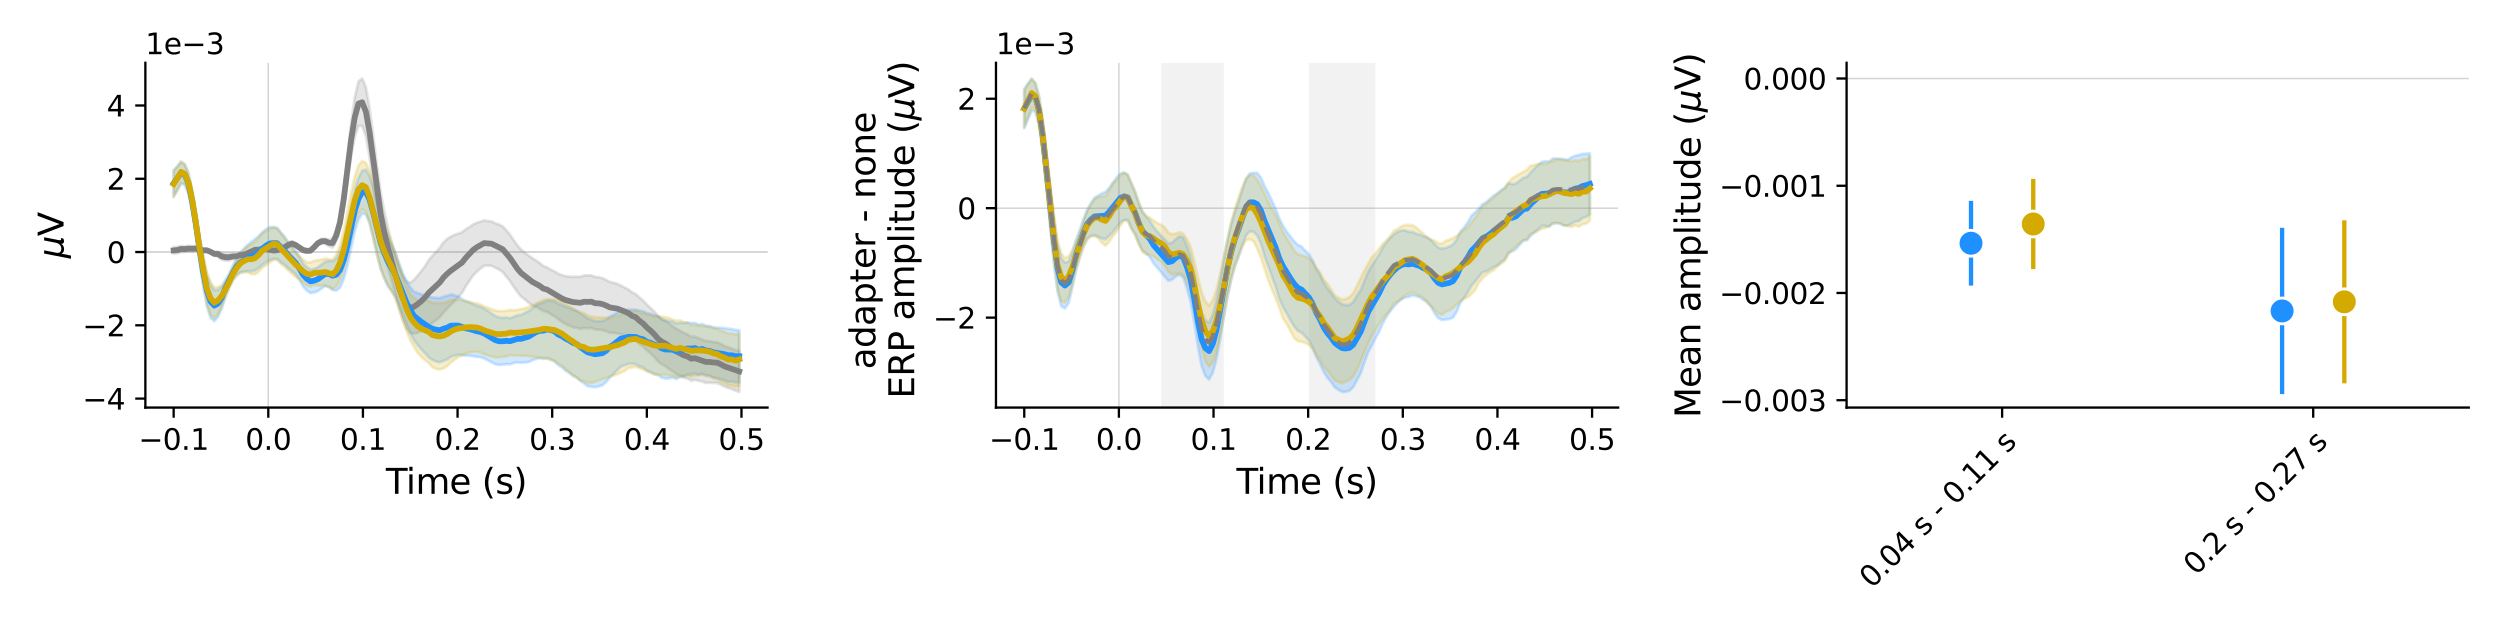 <?xml version="1.0" encoding="utf-8" standalone="no"?>
<!DOCTYPE svg PUBLIC "-//W3C//DTD SVG 1.1//EN"
  "http://www.w3.org/Graphics/SVG/1.1/DTD/svg11.dtd">
<svg xmlns:xlink="http://www.w3.org/1999/xlink" width="864pt" height="216pt" viewBox="0 0 864 216" xmlns="http://www.w3.org/2000/svg" version="1.1">
 <defs>
  <style type="text/css">*{stroke-linejoin: round; stroke-linecap: butt}</style>
 </defs>
 <g id="figure_1">
  <g id="patch_1">
   <path d="M 0 216 
L 864 216 
L 864 0 
L 0 0 
z
" style="fill: #ffffff"/>
  </g>
  <g id="axes_1">
   <g id="patch_2">
    <path d="M 50.24 140.861 
L 265.26 140.861 
L 265.26 21.72 
L 50.24 21.72 
z
" style="fill: #ffffff"/>
   </g>
   <g id="line2d_1">
    <path d="M 50.24 87.105 
L 265.26 87.105 
" clip-path="url(#p6c72c94949)" style="fill: none; stroke: #d3d3d3; stroke-width: 0.5; stroke-linecap: square"/>
   </g>
   <g id="line2d_2">
    <path d="M 50.24 87.105 
L 265.26 87.105 
" clip-path="url(#p6c72c94949)" style="fill: none; stroke: #d3d3d3; stroke-width: 0.5; stroke-linecap: square"/>
   </g>
   <g id="line2d_3">
    <path d="M 92.72 140.861 
L 92.72 21.72 
" clip-path="url(#p6c72c94949)" style="fill: none; stroke: #d3d3d3; stroke-width: 0.5; stroke-linecap: square"/>
   </g>
   <g id="PolyCollection_1">
    <defs>
     <path id="m634d8fdf0f" d="M 60.014 -130.567 
L 60.014 -128.35 
L 61.291 -128.441 
L 62.569 -128.931 
L 63.846 -128.99 
L 65.124 -129.13 
L 66.402 -129.15 
L 67.679 -129.256 
L 68.957 -128.752 
L 70.234 -128.906 
L 71.512 -129.033 
L 72.79 -128.481 
L 74.067 -127.612 
L 75.345 -127.329 
L 76.622 -126.279 
L 77.9 -125.908 
L 79.178 -125.945 
L 80.455 -126.417 
L 81.733 -126.679 
L 83.01 -127.227 
L 84.288 -127.244 
L 85.566 -127.717 
L 86.843 -128.263 
L 88.121 -129.065 
L 89.398 -129.218 
L 90.676 -129.503 
L 91.954 -129.493 
L 93.231 -129.148 
L 94.509 -128.856 
L 95.786 -128.928 
L 97.064 -129.384 
L 98.342 -129.768 
L 99.619 -130.52 
L 100.897 -131.008 
L 102.174 -130.577 
L 103.452 -129.673 
L 104.73 -128.903 
L 106.007 -128.663 
L 107.285 -128.787 
L 108.562 -129.963 
L 109.84 -131.226 
L 111.118 -131.821 
L 112.395 -131.802 
L 113.673 -130.971 
L 114.95 -130.439 
L 116.228 -132.699 
L 117.506 -136.73 
L 118.783 -143.947 
L 120.061 -153.086 
L 121.338 -162.052 
L 122.616 -168.719 
L 123.894 -172.508 
L 125.171 -172.453 
L 126.449 -168.938 
L 127.726 -161.725 
L 129.004 -152.309 
L 130.282 -142.672 
L 131.559 -134.415 
L 132.837 -128.384 
L 134.114 -123.524 
L 135.392 -118.882 
L 136.67 -114.176 
L 137.947 -109.415 
L 139.225 -105.429 
L 140.502 -102.445 
L 141.78 -100.866 
L 143.058 -100.716 
L 144.335 -101.001 
L 145.613 -101.569 
L 146.89 -102.423 
L 148.168 -103.567 
L 149.446 -104.458 
L 150.723 -105.347 
L 152.001 -106.381 
L 153.278 -107.993 
L 154.556 -109.338 
L 155.834 -110.671 
L 157.111 -111.937 
L 158.389 -113.234 
L 159.666 -114.756 
L 160.944 -116.991 
L 162.222 -118.87 
L 163.499 -120.786 
L 164.777 -122.083 
L 166.054 -123.182 
L 167.332 -124.127 
L 168.61 -124.227 
L 169.887 -124.113 
L 171.165 -123.491 
L 172.442 -122.879 
L 173.72 -121.982 
L 174.998 -120.407 
L 176.275 -118.812 
L 177.553 -116.837 
L 178.83 -115.032 
L 180.108 -113.478 
L 181.386 -112.512 
L 182.663 -111.43 
L 183.941 -110.424 
L 185.218 -109.962 
L 186.496 -109.306 
L 187.774 -108.489 
L 189.051 -108.237 
L 190.329 -107.407 
L 191.606 -106.713 
L 192.884 -105.735 
L 194.162 -104.822 
L 195.439 -104.049 
L 196.717 -103.462 
L 197.994 -102.899 
L 199.272 -102.687 
L 200.55 -102.364 
L 201.827 -102.624 
L 203.105 -102.526 
L 204.382 -102.651 
L 205.66 -102.108 
L 206.938 -102.12 
L 208.215 -101.905 
L 209.493 -101.522 
L 210.77 -100.96 
L 212.048 -100.928 
L 213.326 -100.793 
L 214.603 -100.538 
L 215.881 -100.109 
L 217.158 -99.614 
L 218.436 -98.725 
L 219.714 -98.32 
L 220.991 -97.115 
L 222.269 -96.21 
L 223.546 -94.923 
L 224.824 -93.885 
L 226.102 -92.628 
L 227.379 -91.087 
L 228.657 -90.111 
L 229.934 -89.471 
L 231.212 -88.445 
L 232.49 -87.606 
L 233.767 -86.752 
L 235.045 -86.1 
L 236.322 -85.443 
L 237.6 -85.13 
L 238.878 -84.421 
L 240.155 -84.719 
L 241.433 -84.431 
L 242.71 -84.142 
L 243.988 -83.658 
L 245.266 -83.758 
L 246.543 -83.629 
L 247.821 -83.64 
L 249.098 -83.046 
L 250.376 -82.42 
L 251.654 -81.932 
L 252.931 -81.538 
L 254.209 -80.992 
L 255.486 -80.555 
L 255.486 -94.737 
L 255.486 -94.737 
L 254.209 -95.035 
L 252.931 -95.48 
L 251.654 -95.98 
L 250.376 -96.377 
L 249.098 -97.144 
L 247.821 -97.694 
L 246.543 -97.815 
L 245.266 -98.053 
L 243.988 -98.155 
L 242.71 -98.647 
L 241.433 -99.151 
L 240.155 -99.665 
L 238.878 -99.634 
L 237.6 -100.465 
L 236.322 -100.945 
L 235.045 -101.684 
L 233.767 -102.376 
L 232.49 -103.229 
L 231.212 -104.214 
L 229.934 -105.151 
L 228.657 -105.796 
L 227.379 -106.826 
L 226.102 -108.352 
L 224.824 -109.589 
L 223.546 -110.726 
L 222.269 -112.138 
L 220.991 -113.17 
L 219.714 -114.374 
L 218.436 -114.966 
L 217.158 -115.959 
L 215.881 -116.623 
L 214.603 -117.274 
L 213.326 -117.897 
L 212.048 -118.271 
L 210.77 -118.554 
L 209.493 -119.257 
L 208.215 -119.88 
L 206.938 -120.185 
L 205.66 -120.306 
L 204.382 -120.831 
L 203.105 -120.807 
L 201.827 -120.797 
L 200.55 -120.33 
L 199.272 -120.375 
L 197.994 -120.335 
L 196.717 -120.399 
L 195.439 -120.577 
L 194.162 -120.924 
L 192.884 -121.436 
L 191.606 -122.219 
L 190.329 -122.847 
L 189.051 -123.595 
L 187.774 -124.055 
L 186.496 -125.13 
L 185.218 -125.995 
L 183.941 -126.806 
L 182.663 -127.695 
L 181.386 -128.649 
L 180.108 -129.769 
L 178.83 -131.177 
L 177.553 -133.008 
L 176.275 -134.861 
L 174.998 -136.411 
L 173.72 -137.763 
L 172.442 -138.403 
L 171.165 -138.818 
L 169.887 -139.437 
L 168.61 -139.625 
L 167.332 -139.842 
L 166.054 -139.409 
L 164.777 -139.01 
L 163.499 -138.43 
L 162.222 -137.511 
L 160.944 -136.747 
L 159.666 -135.741 
L 158.389 -135.264 
L 157.111 -134.845 
L 155.834 -134.271 
L 154.556 -133.454 
L 153.278 -132.235 
L 152.001 -130.413 
L 150.723 -128.903 
L 149.446 -127.631 
L 148.168 -126.083 
L 146.89 -123.997 
L 145.613 -122.332 
L 144.335 -120.771 
L 143.058 -119.254 
L 141.78 -118.3 
L 140.502 -118.803 
L 139.225 -120.644 
L 137.947 -123.633 
L 136.67 -127.665 
L 135.392 -132.197 
L 134.114 -137.064 
L 132.837 -142.702 
L 131.559 -149.6 
L 130.282 -158.79 
L 129.004 -168.961 
L 127.726 -178.661 
L 126.449 -185.872 
L 125.171 -188.865 
L 123.894 -187.883 
L 122.616 -182.348 
L 121.338 -173.192 
L 120.061 -161.737 
L 118.783 -150.284 
L 117.506 -141.596 
L 116.228 -136.569 
L 114.95 -133.547 
L 113.673 -133.19 
L 112.395 -133.5 
L 111.118 -133.418 
L 109.84 -132.656 
L 108.562 -131.162 
L 107.285 -129.951 
L 106.007 -129.934 
L 104.73 -130.31 
L 103.452 -131.114 
L 102.174 -132.018 
L 100.897 -132.629 
L 99.619 -132.129 
L 98.342 -131.296 
L 97.064 -130.779 
L 95.786 -130.149 
L 94.509 -130.018 
L 93.231 -130.096 
L 91.954 -130.305 
L 90.676 -130.396 
L 89.398 -130.209 
L 88.121 -130.234 
L 86.843 -129.637 
L 85.566 -129.225 
L 84.288 -128.515 
L 83.01 -128.434 
L 81.733 -128.194 
L 80.455 -128.333 
L 79.178 -128.253 
L 77.9 -128.291 
L 76.622 -128.497 
L 75.345 -129.089 
L 74.067 -128.884 
L 72.79 -129.426 
L 71.512 -129.933 
L 70.234 -130.15 
L 68.957 -130.283 
L 67.679 -130.989 
L 66.402 -130.933 
L 65.124 -131.032 
L 63.846 -130.841 
L 62.569 -130.981 
L 61.291 -130.695 
L 60.014 -130.567 
z
" style="stroke: #808080; stroke-opacity: 0.2"/>
    </defs>
    <g clip-path="url(#p6c72c94949)">
     <use xlink:href="#m634d8fdf0f" x="0" y="216" style="fill: #808080; fill-opacity: 0.2; stroke: #808080; stroke-opacity: 0.2"/>
    </g>
   </g>
   <g id="PolyCollection_2">
    <defs>
     <path id="m0c9b0a0bbc" d="M 60.014 -157.181 
L 60.014 -148.074 
L 61.291 -150.152 
L 62.569 -152.449 
L 63.846 -152.108 
L 65.124 -149.039 
L 66.402 -142.815 
L 67.679 -134.977 
L 68.957 -125.61 
L 70.234 -116.928 
L 71.512 -110.124 
L 72.79 -106.108 
L 74.067 -104.983 
L 75.345 -106.443 
L 76.622 -109.356 
L 77.9 -113.515 
L 79.178 -116.625 
L 80.455 -119.197 
L 81.733 -120.915 
L 83.01 -121.839 
L 84.288 -122.128 
L 85.566 -122.306 
L 86.843 -122.25 
L 88.121 -122.544 
L 89.398 -123.339 
L 90.676 -124.442 
L 91.954 -125.374 
L 93.231 -126.17 
L 94.509 -126.455 
L 95.786 -126.568 
L 97.064 -125.37 
L 98.342 -124.571 
L 99.619 -123.358 
L 100.897 -122.297 
L 102.174 -121.15 
L 103.452 -119.329 
L 104.73 -116.981 
L 106.007 -115.593 
L 107.285 -114.719 
L 108.562 -114.898 
L 109.84 -115.365 
L 111.118 -116.282 
L 112.395 -117.115 
L 113.673 -116.781 
L 114.95 -115.747 
L 116.228 -115.561 
L 117.506 -116.562 
L 118.783 -119.44 
L 120.061 -124.069 
L 121.338 -130.079 
L 122.616 -136.007 
L 123.894 -140.024 
L 125.171 -142.176 
L 126.449 -141.873 
L 127.726 -138.886 
L 129.004 -133.868 
L 130.282 -128.251 
L 131.559 -123.155 
L 132.837 -119.737 
L 134.114 -117.033 
L 135.392 -115.283 
L 136.67 -113.546 
L 137.947 -110.501 
L 139.225 -107.068 
L 140.502 -103.934 
L 141.78 -101.053 
L 143.058 -98.391 
L 144.335 -96.772 
L 145.613 -95.253 
L 146.89 -93.937 
L 148.168 -92.496 
L 149.446 -91.605 
L 150.723 -91.033 
L 152.001 -90.795 
L 153.278 -91.267 
L 154.556 -91.749 
L 155.834 -92.68 
L 157.111 -93.086 
L 158.389 -93.397 
L 159.666 -93.288 
L 160.944 -93.075 
L 162.222 -93.071 
L 163.499 -92.896 
L 164.777 -92.7 
L 166.054 -92.527 
L 167.332 -92.106 
L 168.61 -91.452 
L 169.887 -90.763 
L 171.165 -90.128 
L 172.442 -89.853 
L 173.72 -89.978 
L 174.998 -90.133 
L 176.275 -90.109 
L 177.553 -90.525 
L 178.83 -90.75 
L 180.108 -90.589 
L 181.386 -90.739 
L 182.663 -90.837 
L 183.941 -91.452 
L 185.218 -91.985 
L 186.496 -92.239 
L 187.774 -91.953 
L 189.051 -92.199 
L 190.329 -91.792 
L 191.606 -91.127 
L 192.884 -89.836 
L 194.162 -89.026 
L 195.439 -87.917 
L 196.717 -87.11 
L 197.994 -86.042 
L 199.272 -85.626 
L 200.55 -84.342 
L 201.827 -83.475 
L 203.105 -82.515 
L 204.382 -82.345 
L 205.66 -82.161 
L 206.938 -82.476 
L 208.215 -82.828 
L 209.493 -83.999 
L 210.77 -85.582 
L 212.048 -86.698 
L 213.326 -88.079 
L 214.603 -89.323 
L 215.881 -89.763 
L 217.158 -90.248 
L 218.436 -90.28 
L 219.714 -90.137 
L 220.991 -89.374 
L 222.269 -88.989 
L 223.546 -87.913 
L 224.824 -87.417 
L 226.102 -86.778 
L 227.379 -86.486 
L 228.657 -85.49 
L 229.934 -85.193 
L 231.212 -85.239 
L 232.49 -85.477 
L 233.767 -85.009 
L 235.045 -85.653 
L 236.322 -85.955 
L 237.6 -86.564 
L 238.878 -86.669 
L 240.155 -86.95 
L 241.433 -86.409 
L 242.71 -86.809 
L 243.988 -86.232 
L 245.266 -86.115 
L 246.543 -85.519 
L 247.821 -85.312 
L 249.098 -84.909 
L 250.376 -84.536 
L 251.654 -84.047 
L 252.931 -84.091 
L 254.209 -83.843 
L 255.486 -83.874 
L 255.486 -101.903 
L 255.486 -101.903 
L 254.209 -101.987 
L 252.931 -102.316 
L 251.654 -102.385 
L 250.376 -102.636 
L 249.098 -102.74 
L 247.821 -102.749 
L 246.543 -102.914 
L 245.266 -103.337 
L 243.988 -103.434 
L 242.71 -103.997 
L 241.433 -103.806 
L 240.155 -104.444 
L 238.878 -104.373 
L 237.6 -104.615 
L 236.322 -104.388 
L 235.045 -104.43 
L 233.767 -104.184 
L 232.49 -104.819 
L 231.212 -105.048 
L 229.934 -105.253 
L 228.657 -105.71 
L 227.379 -106.79 
L 226.102 -107.048 
L 224.824 -107.567 
L 223.546 -107.793 
L 222.269 -108.472 
L 220.991 -108.64 
L 219.714 -108.976 
L 218.436 -108.991 
L 217.158 -108.964 
L 215.881 -108.657 
L 214.603 -108.677 
L 213.326 -107.923 
L 212.048 -107.215 
L 210.77 -106.611 
L 209.493 -105.581 
L 208.215 -105.075 
L 206.938 -104.995 
L 205.66 -104.975 
L 204.382 -105.53 
L 203.105 -105.957 
L 201.827 -106.898 
L 200.55 -107.736 
L 199.272 -108.617 
L 197.994 -108.976 
L 196.717 -109.567 
L 195.439 -110.031 
L 194.162 -110.645 
L 192.884 -111.011 
L 191.606 -111.914 
L 190.329 -112.063 
L 189.051 -112.125 
L 187.774 -111.483 
L 186.496 -111.089 
L 185.218 -110.435 
L 183.941 -109.481 
L 182.663 -108.471 
L 181.386 -107.851 
L 180.108 -107.225 
L 178.83 -107.037 
L 177.553 -106.478 
L 176.275 -106.053 
L 174.998 -106.268 
L 173.72 -106.158 
L 172.442 -106.284 
L 171.165 -106.792 
L 169.887 -107.664 
L 168.61 -108.573 
L 167.332 -109.375 
L 166.054 -109.973 
L 164.777 -110.333 
L 163.499 -110.922 
L 162.222 -111.528 
L 160.944 -111.989 
L 159.666 -112.684 
L 158.389 -113.574 
L 157.111 -113.926 
L 155.834 -114.255 
L 154.556 -113.817 
L 153.278 -113.518 
L 152.001 -112.968 
L 150.723 -113.044 
L 149.446 -113.206 
L 148.168 -113.529 
L 146.89 -113.922 
L 145.613 -114.284 
L 144.335 -114.742 
L 143.058 -115.238 
L 141.78 -116.723 
L 140.502 -118.821 
L 139.225 -121.436 
L 137.947 -124.992 
L 136.67 -128.544 
L 135.392 -131.193 
L 134.114 -133.803 
L 132.837 -137.122 
L 131.559 -140.892 
L 130.282 -145.832 
L 129.004 -150.965 
L 127.726 -155.139 
L 126.449 -157.356 
L 125.171 -157.004 
L 123.894 -154.621 
L 122.616 -150.456 
L 121.338 -144.425 
L 120.061 -138.16 
L 118.783 -132.711 
L 117.506 -128.826 
L 116.228 -126.595 
L 114.95 -125.682 
L 113.673 -125.825 
L 112.395 -125.548 
L 111.118 -124.58 
L 109.84 -123.644 
L 108.562 -123.095 
L 107.285 -122.83 
L 106.007 -123.707 
L 104.73 -125.023 
L 103.452 -127.283 
L 102.174 -129.174 
L 100.897 -130.796 
L 99.619 -132.272 
L 98.342 -134.136 
L 97.064 -135.707 
L 95.786 -137.261 
L 94.509 -137.526 
L 93.231 -137.522 
L 91.954 -136.85 
L 90.676 -135.788 
L 89.398 -134.45 
L 88.121 -133.394 
L 86.843 -132.388 
L 85.566 -131.349 
L 84.288 -130.086 
L 83.01 -128.705 
L 81.733 -126.68 
L 80.455 -124.157 
L 79.178 -121.287 
L 77.9 -119.229 
L 76.622 -116.843 
L 75.345 -115.829 
L 74.067 -115.764 
L 72.79 -117.424 
L 71.512 -121.053 
L 70.234 -126.869 
L 68.957 -134.296 
L 67.679 -142.601 
L 66.402 -150.143 
L 65.124 -156.217 
L 63.846 -159.215 
L 62.569 -160.018 
L 61.291 -158.531 
L 60.014 -157.181 
z
" style="stroke: #1e90ff; stroke-opacity: 0.2"/>
    </defs>
    <g clip-path="url(#p6c72c94949)">
     <use xlink:href="#m0c9b0a0bbc" x="0" y="216" style="fill: #1e90ff; fill-opacity: 0.2; stroke: #1e90ff; stroke-opacity: 0.2"/>
    </g>
   </g>
   <g id="PolyCollection_3">
    <defs>
     <path id="m0e12f722ec" d="M 60.014 -156.904 
L 60.014 -147.871 
L 61.291 -150.286 
L 62.569 -152.924 
L 63.846 -152.521 
L 65.124 -149.519 
L 66.402 -143.539 
L 67.679 -135.309 
L 68.957 -125.894 
L 70.234 -117.857 
L 71.512 -110.833 
L 72.79 -107.17 
L 74.067 -106.079 
L 75.345 -107.563 
L 76.622 -110.03 
L 77.9 -113.227 
L 79.178 -116.327 
L 80.455 -119.041 
L 81.733 -120.531 
L 83.01 -121.66 
L 84.288 -121.886 
L 85.566 -121.941 
L 86.843 -121.258 
L 88.121 -121.18 
L 89.398 -122.063 
L 90.676 -123.468 
L 91.954 -124.305 
L 93.231 -125.254 
L 94.509 -126.199 
L 95.786 -126.108 
L 97.064 -124.813 
L 98.342 -123.814 
L 99.619 -122.556 
L 100.897 -121.373 
L 102.174 -120.291 
L 103.452 -119.463 
L 104.73 -118.285 
L 106.007 -117.343 
L 107.285 -116.976 
L 108.562 -117.443 
L 109.84 -117.339 
L 111.118 -117.286 
L 112.395 -117.409 
L 113.673 -116.812 
L 114.95 -116.087 
L 116.228 -117.022 
L 117.506 -119.094 
L 118.783 -122.701 
L 120.061 -127.874 
L 121.338 -133.581 
L 122.616 -138.725 
L 123.894 -142.176 
L 125.171 -143.676 
L 126.449 -142.764 
L 127.726 -139.005 
L 129.004 -133.454 
L 130.282 -127.819 
L 131.559 -123.12 
L 132.837 -119.776 
L 134.114 -117.33 
L 135.392 -115.33 
L 136.67 -112.741 
L 137.947 -109.091 
L 139.225 -105.377 
L 140.502 -101.548 
L 141.78 -98.398 
L 143.058 -96.095 
L 144.335 -94.097 
L 145.613 -92.669 
L 146.89 -91.531 
L 148.168 -90.537 
L 149.446 -89.085 
L 150.723 -88.514 
L 152.001 -88.284 
L 153.278 -88.668 
L 154.556 -89.485 
L 155.834 -90.695 
L 157.111 -91.695 
L 158.389 -92.609 
L 159.666 -93.13 
L 160.944 -93.786 
L 162.222 -94.239 
L 163.499 -94.359 
L 164.777 -94.456 
L 166.054 -94.171 
L 167.332 -93.549 
L 168.61 -93.229 
L 169.887 -92.819 
L 171.165 -92.535 
L 172.442 -92.513 
L 173.72 -92.648 
L 174.998 -92.779 
L 176.275 -93.263 
L 177.553 -93.124 
L 178.83 -93.088 
L 180.108 -93.062 
L 181.386 -93.017 
L 182.663 -92.926 
L 183.941 -92.758 
L 185.218 -92.6 
L 186.496 -92.305 
L 187.774 -92.367 
L 189.051 -92.069 
L 190.329 -91.568 
L 191.606 -91.282 
L 192.884 -90.487 
L 194.162 -89.792 
L 195.439 -88.499 
L 196.717 -87.403 
L 197.994 -86.522 
L 199.272 -85.291 
L 200.55 -84.545 
L 201.827 -84.306 
L 203.105 -83.673 
L 204.382 -83.694 
L 205.66 -83.995 
L 206.938 -84.54 
L 208.215 -84.994 
L 209.493 -85.469 
L 210.77 -85.749 
L 212.048 -86.263 
L 213.326 -86.594 
L 214.603 -87.193 
L 215.881 -87.776 
L 217.158 -88.771 
L 218.436 -89.007 
L 219.714 -89.243 
L 220.991 -88.714 
L 222.269 -88.293 
L 223.546 -87.7 
L 224.824 -87.178 
L 226.102 -86.543 
L 227.379 -86.398 
L 228.657 -86.443 
L 229.934 -86.532 
L 231.212 -86.208 
L 232.49 -86.05 
L 233.767 -85.643 
L 235.045 -86.269 
L 236.322 -86.05 
L 237.6 -86.055 
L 238.878 -85.717 
L 240.155 -86.194 
L 241.433 -86.369 
L 242.71 -86.488 
L 243.988 -86.179 
L 245.266 -86 
L 246.543 -85.241 
L 247.821 -84.954 
L 249.098 -84.001 
L 250.376 -83.567 
L 251.654 -82.786 
L 252.931 -82.843 
L 254.209 -82.362 
L 255.486 -82.822 
L 255.486 -100.813 
L 255.486 -100.813 
L 254.209 -100.386 
L 252.931 -100.764 
L 251.654 -100.712 
L 250.376 -101.333 
L 249.098 -101.708 
L 247.821 -102.365 
L 246.543 -102.465 
L 245.266 -102.97 
L 243.988 -103.109 
L 242.71 -103.269 
L 241.433 -103.404 
L 240.155 -103.602 
L 238.878 -103.702 
L 237.6 -104.316 
L 236.322 -104.693 
L 235.045 -105.303 
L 233.767 -105.162 
L 232.49 -105.58 
L 231.212 -106.07 
L 229.934 -106.413 
L 228.657 -106.536 
L 227.379 -106.526 
L 226.102 -106.616 
L 224.824 -106.974 
L 223.546 -107.291 
L 222.269 -107.67 
L 220.991 -108.027 
L 219.714 -108.561 
L 218.436 -108.397 
L 217.158 -108.324 
L 215.881 -107.592 
L 214.603 -107.176 
L 213.326 -106.751 
L 212.048 -106.508 
L 210.77 -106.134 
L 209.493 -106.227 
L 208.215 -106.266 
L 206.938 -106.297 
L 205.66 -106.398 
L 204.382 -106.601 
L 203.105 -106.993 
L 201.827 -107.848 
L 200.55 -108.055 
L 199.272 -108.552 
L 197.994 -109.558 
L 196.717 -110.234 
L 195.439 -111.039 
L 194.162 -111.675 
L 192.884 -112.114 
L 191.606 -112.663 
L 190.329 -112.599 
L 189.051 -112.579 
L 187.774 -112.351 
L 186.496 -111.716 
L 185.218 -111.172 
L 183.941 -110.442 
L 182.663 -109.925 
L 181.386 -109.433 
L 180.108 -109.185 
L 178.83 -108.948 
L 177.553 -108.818 
L 176.275 -108.905 
L 174.998 -108.58 
L 173.72 -108.489 
L 172.442 -108.508 
L 171.165 -108.689 
L 169.887 -109.131 
L 168.61 -109.636 
L 167.332 -110.127 
L 166.054 -110.747 
L 164.777 -111.18 
L 163.499 -111.33 
L 162.222 -111.686 
L 160.944 -111.903 
L 159.666 -112.08 
L 158.389 -112.386 
L 157.111 -112.465 
L 155.834 -112.244 
L 154.556 -111.647 
L 153.278 -111.328 
L 152.001 -111.197 
L 150.723 -111.31 
L 149.446 -111.354 
L 148.168 -112.029 
L 146.89 -112.073 
L 145.613 -112.126 
L 144.335 -112.333 
L 143.058 -113.058 
L 141.78 -114.411 
L 140.502 -116.874 
L 139.225 -120.441 
L 137.947 -124.283 
L 136.67 -128.525 
L 135.392 -132.035 
L 134.114 -135.13 
L 132.837 -138.392 
L 131.559 -142.104 
L 130.282 -146.792 
L 129.004 -152.091 
L 127.726 -156.829 
L 126.449 -159.797 
L 125.171 -160.33 
L 123.894 -158.813 
L 122.616 -155.094 
L 121.338 -149.376 
L 120.061 -142.721 
L 118.783 -136.251 
L 117.506 -131.304 
L 116.228 -128.009 
L 114.95 -126.288 
L 113.673 -126.422 
L 112.395 -126.592 
L 111.118 -126.323 
L 109.84 -126.098 
L 108.562 -125.906 
L 107.285 -125.304 
L 106.007 -125.406 
L 104.73 -126.253 
L 103.452 -127.555 
L 102.174 -128.809 
L 100.897 -130.416 
L 99.619 -132.151 
L 98.342 -133.887 
L 97.064 -135.415 
L 95.786 -136.956 
L 94.509 -137.406 
L 93.231 -136.817 
L 91.954 -136.087 
L 90.676 -135.375 
L 89.398 -133.766 
L 88.121 -132.363 
L 86.843 -131.535 
L 85.566 -130.852 
L 84.288 -129.67 
L 83.01 -128.239 
L 81.733 -126.096 
L 80.455 -123.628 
L 79.178 -120.622 
L 77.9 -118.661 
L 76.622 -117.362 
L 75.345 -116.854 
L 74.067 -116.712 
L 72.79 -118.546 
L 71.512 -121.806 
L 70.234 -127.837 
L 68.957 -134.611 
L 67.679 -142.863 
L 66.402 -150.53 
L 65.124 -156.22 
L 63.846 -159.31 
L 62.569 -160.301 
L 61.291 -158.477 
L 60.014 -156.904 
z
" style="stroke: #d4aa00; stroke-opacity: 0.2"/>
    </defs>
    <g clip-path="url(#p6c72c94949)">
     <use xlink:href="#m0e12f722ec" x="0" y="216" style="fill: #d4aa00; fill-opacity: 0.2; stroke: #d4aa00; stroke-opacity: 0.2"/>
    </g>
   </g>
   <g id="matplotlib.axis_1">
    <g id="xtick_1">
     <g id="line2d_4">
      <defs>
       <path id="m02c2023e2b" d="M 0 0 
L 0 3.5 
" style="stroke: #000000; stroke-width: 0.8"/>
      </defs>
      <g>
       <use xlink:href="#m02c2023e2b" x="60.014" y="140.861" style="stroke: #000000; stroke-width: 0.8"/>
      </g>
     </g>
     <g id="text_1">
      <!-- −0.1 -->
      <g transform="translate(47.872 155.459) scale(0.1 -0.1)">
       <defs>
        <path id="DejaVuSans-2212" d="M 678 2272 
L 4684 2272 
L 4684 1741 
L 678 1741 
L 678 2272 
z
" transform="scale(0.016)"/>
        <path id="DejaVuSans-30" d="M 2034 4250 
Q 1547 4250 1301 3770 
Q 1056 3291 1056 2328 
Q 1056 1369 1301 889 
Q 1547 409 2034 409 
Q 2525 409 2770 889 
Q 3016 1369 3016 2328 
Q 3016 3291 2770 3770 
Q 2525 4250 2034 4250 
z
M 2034 4750 
Q 2819 4750 3233 4129 
Q 3647 3509 3647 2328 
Q 3647 1150 3233 529 
Q 2819 -91 2034 -91 
Q 1250 -91 836 529 
Q 422 1150 422 2328 
Q 422 3509 836 4129 
Q 1250 4750 2034 4750 
z
" transform="scale(0.016)"/>
        <path id="DejaVuSans-2e" d="M 684 794 
L 1344 794 
L 1344 0 
L 684 0 
L 684 794 
z
" transform="scale(0.016)"/>
        <path id="DejaVuSans-31" d="M 794 531 
L 1825 531 
L 1825 4091 
L 703 3866 
L 703 4441 
L 1819 4666 
L 2450 4666 
L 2450 531 
L 3481 531 
L 3481 0 
L 794 0 
L 794 531 
z
" transform="scale(0.016)"/>
       </defs>
       <use xlink:href="#DejaVuSans-2212"/>
       <use xlink:href="#DejaVuSans-30" x="83.789"/>
       <use xlink:href="#DejaVuSans-2e" x="147.412"/>
       <use xlink:href="#DejaVuSans-31" x="179.199"/>
      </g>
     </g>
    </g>
    <g id="xtick_2">
     <g id="line2d_5">
      <g>
       <use xlink:href="#m02c2023e2b" x="92.72" y="140.861" style="stroke: #000000; stroke-width: 0.8"/>
      </g>
     </g>
     <g id="text_2">
      <!-- 0.0 -->
      <g transform="translate(84.769 155.459) scale(0.1 -0.1)">
       <use xlink:href="#DejaVuSans-30"/>
       <use xlink:href="#DejaVuSans-2e" x="63.623"/>
       <use xlink:href="#DejaVuSans-30" x="95.41"/>
      </g>
     </g>
    </g>
    <g id="xtick_3">
     <g id="line2d_6">
      <g>
       <use xlink:href="#m02c2023e2b" x="125.427" y="140.861" style="stroke: #000000; stroke-width: 0.8"/>
      </g>
     </g>
     <g id="text_3">
      <!-- 0.1 -->
      <g transform="translate(117.475 155.459) scale(0.1 -0.1)">
       <use xlink:href="#DejaVuSans-30"/>
       <use xlink:href="#DejaVuSans-2e" x="63.623"/>
       <use xlink:href="#DejaVuSans-31" x="95.41"/>
      </g>
     </g>
    </g>
    <g id="xtick_4">
     <g id="line2d_7">
      <g>
       <use xlink:href="#m02c2023e2b" x="158.133" y="140.861" style="stroke: #000000; stroke-width: 0.8"/>
      </g>
     </g>
     <g id="text_4">
      <!-- 0.2 -->
      <g transform="translate(150.182 155.459) scale(0.1 -0.1)">
       <defs>
        <path id="DejaVuSans-32" d="M 1228 531 
L 3431 531 
L 3431 0 
L 469 0 
L 469 531 
Q 828 903 1448 1529 
Q 2069 2156 2228 2338 
Q 2531 2678 2651 2914 
Q 2772 3150 2772 3378 
Q 2772 3750 2511 3984 
Q 2250 4219 1831 4219 
Q 1534 4219 1204 4116 
Q 875 4013 500 3803 
L 500 4441 
Q 881 4594 1212 4672 
Q 1544 4750 1819 4750 
Q 2544 4750 2975 4387 
Q 3406 4025 3406 3419 
Q 3406 3131 3298 2873 
Q 3191 2616 2906 2266 
Q 2828 2175 2409 1742 
Q 1991 1309 1228 531 
z
" transform="scale(0.016)"/>
       </defs>
       <use xlink:href="#DejaVuSans-30"/>
       <use xlink:href="#DejaVuSans-2e" x="63.623"/>
       <use xlink:href="#DejaVuSans-32" x="95.41"/>
      </g>
     </g>
    </g>
    <g id="xtick_5">
     <g id="line2d_8">
      <g>
       <use xlink:href="#m02c2023e2b" x="190.84" y="140.861" style="stroke: #000000; stroke-width: 0.8"/>
      </g>
     </g>
     <g id="text_5">
      <!-- 0.3 -->
      <g transform="translate(182.888 155.459) scale(0.1 -0.1)">
       <defs>
        <path id="DejaVuSans-33" d="M 2597 2516 
Q 3050 2419 3304 2112 
Q 3559 1806 3559 1356 
Q 3559 666 3084 287 
Q 2609 -91 1734 -91 
Q 1441 -91 1130 -33 
Q 819 25 488 141 
L 488 750 
Q 750 597 1062 519 
Q 1375 441 1716 441 
Q 2309 441 2620 675 
Q 2931 909 2931 1356 
Q 2931 1769 2642 2001 
Q 2353 2234 1838 2234 
L 1294 2234 
L 1294 2753 
L 1863 2753 
Q 2328 2753 2575 2939 
Q 2822 3125 2822 3475 
Q 2822 3834 2567 4026 
Q 2313 4219 1838 4219 
Q 1578 4219 1281 4162 
Q 984 4106 628 3988 
L 628 4550 
Q 988 4650 1302 4700 
Q 1616 4750 1894 4750 
Q 2613 4750 3031 4423 
Q 3450 4097 3450 3541 
Q 3450 3153 3228 2886 
Q 3006 2619 2597 2516 
z
" transform="scale(0.016)"/>
       </defs>
       <use xlink:href="#DejaVuSans-30"/>
       <use xlink:href="#DejaVuSans-2e" x="63.623"/>
       <use xlink:href="#DejaVuSans-33" x="95.41"/>
      </g>
     </g>
    </g>
    <g id="xtick_6">
     <g id="line2d_9">
      <g>
       <use xlink:href="#m02c2023e2b" x="223.546" y="140.861" style="stroke: #000000; stroke-width: 0.8"/>
      </g>
     </g>
     <g id="text_6">
      <!-- 0.4 -->
      <g transform="translate(215.595 155.459) scale(0.1 -0.1)">
       <defs>
        <path id="DejaVuSans-34" d="M 2419 4116 
L 825 1625 
L 2419 1625 
L 2419 4116 
z
M 2253 4666 
L 3047 4666 
L 3047 1625 
L 3713 1625 
L 3713 1100 
L 3047 1100 
L 3047 0 
L 2419 0 
L 2419 1100 
L 313 1100 
L 313 1709 
L 2253 4666 
z
" transform="scale(0.016)"/>
       </defs>
       <use xlink:href="#DejaVuSans-30"/>
       <use xlink:href="#DejaVuSans-2e" x="63.623"/>
       <use xlink:href="#DejaVuSans-34" x="95.41"/>
      </g>
     </g>
    </g>
    <g id="xtick_7">
     <g id="line2d_10">
      <g>
       <use xlink:href="#m02c2023e2b" x="256.253" y="140.861" style="stroke: #000000; stroke-width: 0.8"/>
      </g>
     </g>
     <g id="text_7">
      <!-- 0.5 -->
      <g transform="translate(248.301 155.459) scale(0.1 -0.1)">
       <defs>
        <path id="DejaVuSans-35" d="M 691 4666 
L 3169 4666 
L 3169 4134 
L 1269 4134 
L 1269 2991 
Q 1406 3038 1543 3061 
Q 1681 3084 1819 3084 
Q 2600 3084 3056 2656 
Q 3513 2228 3513 1497 
Q 3513 744 3044 326 
Q 2575 -91 1722 -91 
Q 1428 -91 1123 -41 
Q 819 9 494 109 
L 494 744 
Q 775 591 1075 516 
Q 1375 441 1709 441 
Q 2250 441 2565 725 
Q 2881 1009 2881 1497 
Q 2881 1984 2565 2268 
Q 2250 2553 1709 2553 
Q 1456 2553 1204 2497 
Q 953 2441 691 2322 
L 691 4666 
z
" transform="scale(0.016)"/>
       </defs>
       <use xlink:href="#DejaVuSans-30"/>
       <use xlink:href="#DejaVuSans-2e" x="63.623"/>
       <use xlink:href="#DejaVuSans-35" x="95.41"/>
      </g>
     </g>
    </g>
    <g id="text_8">
     <!-- Time (s) -->
     <g transform="translate(133.355 170.657) scale(0.12 -0.12)">
      <defs>
       <path id="DejaVuSans-54" d="M -19 4666 
L 3928 4666 
L 3928 4134 
L 2272 4134 
L 2272 0 
L 1638 0 
L 1638 4134 
L -19 4134 
L -19 4666 
z
" transform="scale(0.016)"/>
       <path id="DejaVuSans-69" d="M 603 3500 
L 1178 3500 
L 1178 0 
L 603 0 
L 603 3500 
z
M 603 4863 
L 1178 4863 
L 1178 4134 
L 603 4134 
L 603 4863 
z
" transform="scale(0.016)"/>
       <path id="DejaVuSans-6d" d="M 3328 2828 
Q 3544 3216 3844 3400 
Q 4144 3584 4550 3584 
Q 5097 3584 5394 3201 
Q 5691 2819 5691 2113 
L 5691 0 
L 5113 0 
L 5113 2094 
Q 5113 2597 4934 2840 
Q 4756 3084 4391 3084 
Q 3944 3084 3684 2787 
Q 3425 2491 3425 1978 
L 3425 0 
L 2847 0 
L 2847 2094 
Q 2847 2600 2669 2842 
Q 2491 3084 2119 3084 
Q 1678 3084 1418 2786 
Q 1159 2488 1159 1978 
L 1159 0 
L 581 0 
L 581 3500 
L 1159 3500 
L 1159 2956 
Q 1356 3278 1631 3431 
Q 1906 3584 2284 3584 
Q 2666 3584 2933 3390 
Q 3200 3197 3328 2828 
z
" transform="scale(0.016)"/>
       <path id="DejaVuSans-65" d="M 3597 1894 
L 3597 1613 
L 953 1613 
Q 991 1019 1311 708 
Q 1631 397 2203 397 
Q 2534 397 2845 478 
Q 3156 559 3463 722 
L 3463 178 
Q 3153 47 2828 -22 
Q 2503 -91 2169 -91 
Q 1331 -91 842 396 
Q 353 884 353 1716 
Q 353 2575 817 3079 
Q 1281 3584 2069 3584 
Q 2775 3584 3186 3129 
Q 3597 2675 3597 1894 
z
M 3022 2063 
Q 3016 2534 2758 2815 
Q 2500 3097 2075 3097 
Q 1594 3097 1305 2825 
Q 1016 2553 972 2059 
L 3022 2063 
z
" transform="scale(0.016)"/>
       <path id="DejaVuSans-20" transform="scale(0.016)"/>
       <path id="DejaVuSans-28" d="M 1984 4856 
Q 1566 4138 1362 3434 
Q 1159 2731 1159 2009 
Q 1159 1288 1364 580 
Q 1569 -128 1984 -844 
L 1484 -844 
Q 1016 -109 783 600 
Q 550 1309 550 2009 
Q 550 2706 781 3412 
Q 1013 4119 1484 4856 
L 1984 4856 
z
" transform="scale(0.016)"/>
       <path id="DejaVuSans-73" d="M 2834 3397 
L 2834 2853 
Q 2591 2978 2328 3040 
Q 2066 3103 1784 3103 
Q 1356 3103 1142 2972 
Q 928 2841 928 2578 
Q 928 2378 1081 2264 
Q 1234 2150 1697 2047 
L 1894 2003 
Q 2506 1872 2764 1633 
Q 3022 1394 3022 966 
Q 3022 478 2636 193 
Q 2250 -91 1575 -91 
Q 1294 -91 989 -36 
Q 684 19 347 128 
L 347 722 
Q 666 556 975 473 
Q 1284 391 1588 391 
Q 1994 391 2212 530 
Q 2431 669 2431 922 
Q 2431 1156 2273 1281 
Q 2116 1406 1581 1522 
L 1381 1569 
Q 847 1681 609 1914 
Q 372 2147 372 2553 
Q 372 3047 722 3315 
Q 1072 3584 1716 3584 
Q 2034 3584 2315 3537 
Q 2597 3491 2834 3397 
z
" transform="scale(0.016)"/>
       <path id="DejaVuSans-29" d="M 513 4856 
L 1013 4856 
Q 1481 4119 1714 3412 
Q 1947 2706 1947 2009 
Q 1947 1309 1714 600 
Q 1481 -109 1013 -844 
L 513 -844 
Q 928 -128 1133 580 
Q 1338 1288 1338 2009 
Q 1338 2731 1133 3434 
Q 928 4138 513 4856 
z
" transform="scale(0.016)"/>
      </defs>
      <use xlink:href="#DejaVuSans-54"/>
      <use xlink:href="#DejaVuSans-69" x="57.959"/>
      <use xlink:href="#DejaVuSans-6d" x="85.742"/>
      <use xlink:href="#DejaVuSans-65" x="183.154"/>
      <use xlink:href="#DejaVuSans-20" x="244.678"/>
      <use xlink:href="#DejaVuSans-28" x="276.465"/>
      <use xlink:href="#DejaVuSans-73" x="315.479"/>
      <use xlink:href="#DejaVuSans-29" x="367.578"/>
     </g>
    </g>
   </g>
   <g id="matplotlib.axis_2">
    <g id="ytick_1">
     <g id="line2d_11">
      <defs>
       <path id="m41f44b3887" d="M 0 0 
L -3.5 0 
" style="stroke: #000000; stroke-width: 0.8"/>
      </defs>
      <g>
       <use xlink:href="#m41f44b3887" x="50.24" y="137.755" style="stroke: #000000; stroke-width: 0.8"/>
      </g>
     </g>
     <g id="text_9">
      <!-- −4 -->
      <g transform="translate(28.498 141.554) scale(0.1 -0.1)">
       <use xlink:href="#DejaVuSans-2212"/>
       <use xlink:href="#DejaVuSans-34" x="83.789"/>
      </g>
     </g>
    </g>
    <g id="ytick_2">
     <g id="line2d_12">
      <g>
       <use xlink:href="#m41f44b3887" x="50.24" y="112.43" style="stroke: #000000; stroke-width: 0.8"/>
      </g>
     </g>
     <g id="text_10">
      <!-- −2 -->
      <g transform="translate(28.498 116.229) scale(0.1 -0.1)">
       <use xlink:href="#DejaVuSans-2212"/>
       <use xlink:href="#DejaVuSans-32" x="83.789"/>
      </g>
     </g>
    </g>
    <g id="ytick_3">
     <g id="line2d_13">
      <g>
       <use xlink:href="#m41f44b3887" x="50.24" y="87.105" style="stroke: #000000; stroke-width: 0.8"/>
      </g>
     </g>
     <g id="text_11">
      <!-- 0 -->
      <g transform="translate(36.877 90.905) scale(0.1 -0.1)">
       <use xlink:href="#DejaVuSans-30"/>
      </g>
     </g>
    </g>
    <g id="ytick_4">
     <g id="line2d_14">
      <g>
       <use xlink:href="#m41f44b3887" x="50.24" y="61.781" style="stroke: #000000; stroke-width: 0.8"/>
      </g>
     </g>
     <g id="text_12">
      <!-- 2 -->
      <g transform="translate(36.877 65.58) scale(0.1 -0.1)">
       <use xlink:href="#DejaVuSans-32"/>
      </g>
     </g>
    </g>
    <g id="ytick_5">
     <g id="line2d_15">
      <g>
       <use xlink:href="#m41f44b3887" x="50.24" y="36.456" style="stroke: #000000; stroke-width: 0.8"/>
      </g>
     </g>
     <g id="text_13">
      <!-- 4 -->
      <g transform="translate(36.877 40.255) scale(0.1 -0.1)">
       <use xlink:href="#DejaVuSans-34"/>
      </g>
     </g>
    </g>
    <g id="text_14">
     <!-- $\mu$V -->
     <g transform="translate(21.978 89.27) rotate(-90) scale(0.12 -0.12)">
      <defs>
       <path id="DejaVuSans-Oblique-3bc" d="M -84 -1331 
L 856 3500 
L 1434 3500 
L 1009 1322 
Q 997 1256 987 1175 
Q 978 1094 978 1013 
Q 978 722 1161 565 
Q 1344 409 1684 409 
Q 2147 409 2431 671 
Q 2716 934 2816 1459 
L 3213 3500 
L 3788 3500 
L 3266 809 
Q 3253 750 3248 706 
Q 3244 663 3244 628 
Q 3244 531 3283 486 
Q 3322 441 3406 441 
Q 3438 441 3492 456 
Q 3547 472 3647 513 
L 3559 50 
Q 3422 -19 3297 -55 
Q 3172 -91 3053 -91 
Q 2847 -91 2730 40 
Q 2613 172 2613 403 
Q 2438 153 2195 31 
Q 1953 -91 1625 -91 
Q 1334 -91 1117 43 
Q 900 178 831 397 
L 494 -1331 
L -84 -1331 
z
" transform="scale(0.016)"/>
       <path id="DejaVuSans-56" d="M 1831 0 
L 50 4666 
L 709 4666 
L 2188 738 
L 3669 4666 
L 4325 4666 
L 2547 0 
L 1831 0 
z
" transform="scale(0.016)"/>
      </defs>
      <use xlink:href="#DejaVuSans-Oblique-3bc" transform="translate(0 0.094)"/>
      <use xlink:href="#DejaVuSans-56" transform="translate(63.623 0.094)"/>
     </g>
    </g>
    <g id="text_15">
     <!-- 1e−3 -->
     <g transform="translate(50.24 18.72) scale(0.1 -0.1)">
      <use xlink:href="#DejaVuSans-31"/>
      <use xlink:href="#DejaVuSans-65" x="63.623"/>
      <use xlink:href="#DejaVuSans-2212" x="125.146"/>
      <use xlink:href="#DejaVuSans-33" x="208.936"/>
     </g>
    </g>
   </g>
   <g id="line2d_16">
    <path d="M 60.014 86.541 
L 61.291 86.432 
L 62.569 86.044 
L 63.846 86.085 
L 65.124 85.919 
L 66.402 85.958 
L 67.679 85.877 
L 68.957 86.482 
L 71.512 86.517 
L 72.79 87.046 
L 74.067 87.752 
L 75.345 87.791 
L 76.622 88.612 
L 77.9 88.9 
L 79.178 88.901 
L 80.455 88.625 
L 81.733 88.563 
L 83.01 88.17 
L 84.288 88.12 
L 88.121 86.351 
L 89.398 86.287 
L 90.676 86.05 
L 91.954 86.101 
L 94.509 86.563 
L 95.786 86.462 
L 98.342 85.468 
L 99.619 84.676 
L 100.897 84.181 
L 102.174 84.702 
L 104.73 86.393 
L 106.007 86.701 
L 107.285 86.631 
L 108.562 85.437 
L 109.84 84.059 
L 111.118 83.381 
L 112.395 83.349 
L 113.673 83.92 
L 114.95 84.007 
L 116.228 81.366 
L 117.506 76.837 
L 118.783 68.885 
L 121.338 48.378 
L 122.616 40.466 
L 123.894 35.804 
L 125.171 35.341 
L 126.449 38.595 
L 127.726 45.807 
L 131.559 73.993 
L 132.837 80.457 
L 134.114 85.706 
L 136.67 95.08 
L 137.947 99.476 
L 139.225 102.963 
L 140.502 105.376 
L 141.78 106.417 
L 143.058 106.015 
L 144.335 105.114 
L 145.613 104.049 
L 146.89 102.79 
L 148.168 101.175 
L 152.001 97.603 
L 153.278 95.886 
L 154.556 94.604 
L 155.834 93.529 
L 159.666 90.752 
L 160.944 89.131 
L 163.499 86.392 
L 164.777 85.453 
L 167.332 84.016 
L 169.887 84.225 
L 173.72 86.128 
L 176.275 89.163 
L 178.83 92.896 
L 180.108 94.377 
L 183.941 97.385 
L 186.496 98.782 
L 187.774 99.728 
L 189.051 100.084 
L 194.162 103.127 
L 195.439 103.687 
L 197.994 104.383 
L 200.55 104.653 
L 201.827 104.29 
L 203.105 104.334 
L 204.382 104.259 
L 205.66 104.793 
L 206.938 104.847 
L 208.215 105.108 
L 209.493 105.611 
L 210.77 106.243 
L 213.326 106.655 
L 215.881 107.634 
L 217.158 108.213 
L 218.436 109.154 
L 219.714 109.653 
L 220.991 110.858 
L 222.269 111.826 
L 223.546 113.176 
L 224.824 114.263 
L 226.102 115.51 
L 227.379 117.044 
L 228.657 118.047 
L 229.934 118.689 
L 232.49 120.583 
L 233.767 121.436 
L 236.322 122.806 
L 237.6 123.203 
L 238.878 123.973 
L 240.155 123.808 
L 243.988 125.094 
L 245.266 125.094 
L 246.543 125.278 
L 247.821 125.333 
L 249.098 125.905 
L 250.376 126.601 
L 255.486 128.354 
L 255.486 128.354 
" clip-path="url(#p6c72c94949)" style="fill: none; stroke: #808080; stroke-width: 2; stroke-linecap: square"/>
   </g>
   <g id="line2d_17">
    <path d="M 60.014 63.372 
L 62.569 59.767 
L 63.846 60.338 
L 65.124 63.372 
L 66.402 69.521 
L 67.679 77.211 
L 68.957 86.047 
L 70.234 94.101 
L 71.512 100.411 
L 72.79 104.234 
L 74.067 105.627 
L 75.345 104.864 
L 76.622 102.9 
L 77.9 99.628 
L 80.455 94.323 
L 81.733 92.203 
L 83.01 90.728 
L 85.566 89.172 
L 86.843 88.681 
L 88.121 88.031 
L 89.398 87.106 
L 90.676 85.885 
L 91.954 84.888 
L 93.231 84.154 
L 94.509 84.009 
L 95.786 84.086 
L 97.064 85.461 
L 98.342 86.647 
L 99.619 88.185 
L 102.174 90.838 
L 103.452 92.694 
L 104.73 94.998 
L 106.007 96.35 
L 107.285 97.226 
L 108.562 97.004 
L 109.84 96.496 
L 112.395 94.668 
L 113.673 94.697 
L 114.95 95.285 
L 116.228 94.922 
L 117.506 93.306 
L 118.783 89.925 
L 120.061 84.886 
L 122.616 72.768 
L 123.894 68.678 
L 125.171 66.41 
L 126.449 66.385 
L 127.726 68.987 
L 129.004 73.584 
L 131.559 83.977 
L 132.837 87.571 
L 134.114 90.582 
L 136.67 94.955 
L 140.502 104.623 
L 141.78 107.112 
L 143.058 109.186 
L 145.613 111.232 
L 148.168 112.987 
L 149.446 113.595 
L 150.723 113.962 
L 152.001 114.119 
L 153.278 113.607 
L 154.556 113.217 
L 155.834 112.533 
L 158.389 112.514 
L 160.944 113.468 
L 162.222 113.701 
L 164.777 114.483 
L 166.054 114.75 
L 167.332 115.259 
L 171.165 117.54 
L 172.442 117.932 
L 173.72 117.932 
L 174.998 117.799 
L 176.275 117.919 
L 178.83 117.107 
L 180.108 117.093 
L 182.663 116.346 
L 185.218 114.79 
L 186.496 114.336 
L 187.774 114.282 
L 189.051 113.838 
L 190.329 114.072 
L 191.606 114.48 
L 192.884 115.576 
L 194.162 116.164 
L 195.439 117.026 
L 196.717 117.661 
L 197.994 118.491 
L 199.272 118.879 
L 200.55 119.961 
L 203.105 121.764 
L 205.66 122.432 
L 208.215 122.048 
L 209.493 121.21 
L 210.77 119.903 
L 212.048 119.044 
L 214.603 117 
L 215.881 116.79 
L 217.158 116.394 
L 219.714 116.443 
L 220.991 116.993 
L 222.269 117.27 
L 223.546 118.147 
L 224.824 118.508 
L 226.102 119.087 
L 227.379 119.362 
L 228.657 120.4 
L 229.934 120.777 
L 232.49 120.852 
L 233.767 121.404 
L 235.045 120.958 
L 236.322 120.828 
L 237.6 120.41 
L 238.878 120.479 
L 240.155 120.303 
L 241.433 120.893 
L 242.71 120.597 
L 243.988 121.167 
L 245.266 121.274 
L 246.543 121.783 
L 250.376 122.414 
L 251.654 122.784 
L 252.931 122.796 
L 254.209 123.085 
L 255.486 123.112 
L 255.486 123.112 
" clip-path="url(#p6c72c94949)" style="fill: none; stroke: #1e90ff; stroke-width: 2; stroke-linecap: square"/>
   </g>
   <g id="line2d_18">
    <path d="M 60.014 63.613 
L 61.291 61.618 
L 62.569 59.388 
L 63.846 60.085 
L 65.124 63.131 
L 66.402 68.966 
L 67.679 76.914 
L 68.957 85.748 
L 70.234 93.153 
L 71.512 99.681 
L 72.79 103.142 
L 74.067 104.605 
L 75.345 103.792 
L 76.622 102.304 
L 77.9 100.056 
L 79.178 97.526 
L 80.455 94.666 
L 81.733 92.687 
L 83.01 91.05 
L 84.288 90.222 
L 85.566 89.604 
L 86.843 89.604 
L 88.121 89.228 
L 89.398 88.085 
L 90.676 86.579 
L 94.509 84.197 
L 95.786 84.468 
L 102.174 91.45 
L 103.452 92.491 
L 104.73 93.731 
L 106.007 94.625 
L 107.285 94.86 
L 108.562 94.325 
L 111.118 94.195 
L 112.395 93.999 
L 114.95 94.813 
L 116.228 93.485 
L 117.506 90.801 
L 118.783 86.524 
L 122.616 69.091 
L 123.894 65.506 
L 125.171 63.997 
L 126.449 64.72 
L 127.726 68.083 
L 131.559 83.388 
L 132.837 86.916 
L 134.114 89.77 
L 135.392 92.317 
L 136.67 95.367 
L 139.225 103.091 
L 140.502 106.789 
L 141.78 109.595 
L 143.058 111.423 
L 144.335 112.785 
L 145.613 113.602 
L 148.168 114.717 
L 149.446 115.78 
L 150.723 116.088 
L 152.001 116.259 
L 153.278 116.002 
L 154.556 115.434 
L 155.834 114.53 
L 157.111 113.92 
L 158.389 113.502 
L 159.666 113.395 
L 160.944 113.155 
L 162.222 113.037 
L 164.777 113.182 
L 166.054 113.541 
L 167.332 114.162 
L 171.165 115.388 
L 172.442 115.489 
L 174.998 115.321 
L 176.275 114.916 
L 177.553 115.029 
L 180.108 114.877 
L 182.663 114.575 
L 186.496 113.989 
L 187.774 113.641 
L 189.051 113.676 
L 190.329 113.916 
L 191.606 114.027 
L 194.162 115.266 
L 196.717 117.181 
L 197.994 117.96 
L 199.272 119.079 
L 200.55 119.7 
L 201.827 119.923 
L 203.105 120.667 
L 204.382 120.852 
L 205.66 120.804 
L 209.493 120.152 
L 210.77 120.058 
L 212.048 119.615 
L 213.326 119.328 
L 215.881 118.316 
L 217.158 117.453 
L 219.714 117.098 
L 220.991 117.629 
L 223.546 118.505 
L 226.102 119.42 
L 227.379 119.538 
L 229.934 119.528 
L 233.767 120.597 
L 235.045 120.214 
L 236.322 120.629 
L 237.6 120.814 
L 238.878 121.291 
L 240.155 121.102 
L 242.71 121.121 
L 245.266 121.515 
L 246.543 122.147 
L 247.821 122.341 
L 249.098 123.145 
L 250.376 123.55 
L 251.654 124.251 
L 252.931 124.197 
L 254.209 124.626 
L 255.486 124.183 
L 255.486 124.183 
" clip-path="url(#p6c72c94949)" style="fill: none; stroke: #d4aa00; stroke-width: 2; stroke-linecap: square"/>
   </g>
   <g id="patch_3">
    <path d="M 50.24 140.861 
L 50.24 21.72 
" style="fill: none; stroke: #000000; stroke-width: 0.8; stroke-linejoin: miter; stroke-linecap: square"/>
   </g>
   <g id="patch_4">
    <path d="M 50.24 140.861 
L 265.26 140.861 
" style="fill: none; stroke: #000000; stroke-width: 0.8; stroke-linejoin: miter; stroke-linecap: square"/>
   </g>
  </g>
  <g id="axes_2">
   <g id="patch_5">
    <path d="M 344.21 140.861 
L 559.23 140.861 
L 559.23 21.72 
L 344.21 21.72 
z
" style="fill: #ffffff"/>
   </g>
   <g id="line2d_19">
    <path d="M 344.21 71.948 
L 559.23 71.948 
" clip-path="url(#p53f97906e0)" style="fill: none; stroke: #d3d3d3; stroke-width: 0.5; stroke-linecap: square"/>
   </g>
   <g id="line2d_20">
    <path d="M 386.69 140.861 
L 386.69 21.72 
" clip-path="url(#p53f97906e0)" style="fill: none; stroke: #d3d3d3; stroke-width: 0.5; stroke-linecap: square"/>
   </g>
   <g id="patch_6">
    <path d="M 401.255 140.861 
L 401.255 21.72 
L 422.974 21.72 
L 422.974 140.861 
z
" clip-path="url(#p53f97906e0)" style="fill: #808080; opacity: 0.1; stroke: #ffffff; stroke-linejoin: miter"/>
   </g>
   <g id="patch_7">
    <path d="M 452.359 140.861 
L 452.359 21.72 
L 475.356 21.72 
L 475.356 140.861 
z
" clip-path="url(#p53f97906e0)" style="fill: #808080; opacity: 0.1; stroke: #ffffff; stroke-linejoin: miter"/>
   </g>
   <g id="PolyCollection_4">
    <defs>
     <path id="mf54d3ed794" d="M 353.984 -185.281 
L 353.984 -171.708 
L 355.261 -174.674 
L 356.539 -177.649 
L 357.816 -177.392 
L 359.094 -172.608 
L 360.372 -163.459 
L 361.649 -151.562 
L 362.927 -138.236 
L 364.204 -125.245 
L 365.482 -115.314 
L 366.76 -110.131 
L 368.037 -109.382 
L 369.315 -111.201 
L 370.592 -116.431 
L 371.87 -122.755 
L 373.148 -127.23 
L 374.425 -130.835 
L 375.703 -133.582 
L 376.98 -134.499 
L 378.258 -134.736 
L 379.536 -134.174 
L 380.813 -133.584 
L 382.091 -133.28 
L 383.368 -134.503 
L 384.646 -135.812 
L 385.924 -137.468 
L 387.201 -139.146 
L 388.479 -139.96 
L 389.756 -139.971 
L 391.034 -137.091 
L 392.312 -135.15 
L 393.589 -131.881 
L 394.867 -129.394 
L 396.144 -128.473 
L 397.422 -127.071 
L 398.7 -124.931 
L 399.977 -123.422 
L 401.255 -121.923 
L 402.532 -120.388 
L 403.81 -118.92 
L 405.088 -119.341 
L 406.365 -120.492 
L 407.643 -121.065 
L 408.92 -120.167 
L 410.198 -116.356 
L 411.476 -111.637 
L 412.753 -104.458 
L 414.031 -96.064 
L 415.308 -89.417 
L 416.586 -86.054 
L 417.864 -84.847 
L 419.141 -87.207 
L 420.419 -91.803 
L 421.696 -98.749 
L 422.974 -106.453 
L 424.252 -113.614 
L 425.529 -119.484 
L 426.807 -124.055 
L 428.084 -127.387 
L 429.362 -131.192 
L 430.64 -134.599 
L 431.917 -136.039 
L 433.195 -135.912 
L 434.472 -134.652 
L 435.75 -131.863 
L 437.028 -127.458 
L 438.305 -123.966 
L 439.583 -120.427 
L 440.86 -116.935 
L 442.138 -112.73 
L 443.416 -109.882 
L 444.693 -107.697 
L 445.971 -105.323 
L 447.248 -103.213 
L 448.526 -101.651 
L 449.804 -101.078 
L 451.081 -99.724 
L 452.359 -98.268 
L 453.636 -95.894 
L 454.914 -92.611 
L 456.192 -90.189 
L 457.469 -87.488 
L 458.747 -85.455 
L 460.024 -83.945 
L 461.302 -82.115 
L 462.58 -81.255 
L 463.857 -80.562 
L 465.135 -80.555 
L 466.412 -80.995 
L 467.69 -82.175 
L 468.968 -84.597 
L 470.245 -86.971 
L 471.523 -90.72 
L 472.8 -94.147 
L 474.078 -96.564 
L 475.356 -99.027 
L 476.633 -101.328 
L 477.911 -104.209 
L 479.188 -106.595 
L 480.466 -108.441 
L 481.744 -110.031 
L 483.021 -111.388 
L 484.299 -112.483 
L 485.576 -113.139 
L 486.854 -113.361 
L 488.132 -113.871 
L 489.409 -113.608 
L 490.687 -113.267 
L 491.964 -112.282 
L 493.242 -111.705 
L 494.52 -110.025 
L 495.797 -107.704 
L 497.075 -106.036 
L 498.352 -105.372 
L 499.63 -105.546 
L 500.908 -105.736 
L 502.185 -106.242 
L 503.463 -108.311 
L 504.74 -111.397 
L 506.018 -113.051 
L 507.296 -115.06 
L 508.573 -117.262 
L 509.851 -118.717 
L 511.128 -120.38 
L 512.406 -121.873 
L 513.684 -122.228 
L 514.961 -122.91 
L 516.239 -123.743 
L 517.516 -124.293 
L 518.794 -125.412 
L 520.072 -126.454 
L 521.349 -128.726 
L 522.627 -129.075 
L 523.904 -129.871 
L 525.182 -131.408 
L 526.46 -132.827 
L 527.737 -132.98 
L 529.015 -134.535 
L 530.292 -135.598 
L 531.57 -136.737 
L 532.848 -137.911 
L 534.125 -137.892 
L 535.403 -137.628 
L 536.68 -138.85 
L 537.958 -138.813 
L 539.236 -138.602 
L 540.513 -138.044 
L 541.791 -138.055 
L 543.068 -138.606 
L 544.346 -139.428 
L 545.624 -139.586 
L 546.901 -140.563 
L 548.179 -141.111 
L 549.456 -141.811 
L 549.456 -163.035 
L 549.456 -163.035 
L 548.179 -162.87 
L 546.901 -162.834 
L 545.624 -162.426 
L 544.346 -162.171 
L 543.068 -161.601 
L 541.791 -160.784 
L 540.513 -161.046 
L 539.236 -161.133 
L 537.958 -161.19 
L 536.68 -161.242 
L 535.403 -160.179 
L 534.125 -160.259 
L 532.848 -160.064 
L 531.57 -159.023 
L 530.292 -157.783 
L 529.015 -156.448 
L 527.737 -154.897 
L 526.46 -154.525 
L 525.182 -153.593 
L 523.904 -152.565 
L 522.627 -152.36 
L 521.349 -152.69 
L 520.072 -151.087 
L 518.794 -150.313 
L 517.516 -149.2 
L 516.239 -148.436 
L 514.961 -147.357 
L 513.684 -146.158 
L 512.406 -145.483 
L 511.128 -143.972 
L 509.851 -142.623 
L 508.573 -141.488 
L 507.296 -139.214 
L 506.018 -137.395 
L 504.74 -136.04 
L 503.463 -133.318 
L 502.185 -131.518 
L 500.908 -130.764 
L 499.63 -130.337 
L 498.352 -130.058 
L 497.075 -130.461 
L 495.797 -131.688 
L 494.52 -133.101 
L 493.242 -134.07 
L 491.964 -134.319 
L 490.687 -134.908 
L 489.409 -135.238 
L 488.132 -135.878 
L 486.854 -135.871 
L 485.576 -136.388 
L 484.299 -136.325 
L 483.021 -135.875 
L 481.744 -134.983 
L 480.466 -133.767 
L 479.188 -132.263 
L 477.911 -130.6 
L 476.633 -128.12 
L 475.356 -126.146 
L 474.078 -124.166 
L 472.8 -122.091 
L 471.523 -118.914 
L 470.245 -115.744 
L 468.968 -113.826 
L 467.69 -111.635 
L 466.412 -110.605 
L 465.135 -110.557 
L 463.857 -110.8 
L 462.58 -111.747 
L 461.302 -112.919 
L 460.024 -114.759 
L 458.747 -116.302 
L 457.469 -118.273 
L 456.192 -121.071 
L 454.914 -123.109 
L 453.636 -126.016 
L 452.359 -128.146 
L 451.081 -129.408 
L 449.804 -130.796 
L 448.526 -131.417 
L 447.248 -132.616 
L 445.971 -134.306 
L 444.693 -135.955 
L 443.416 -138.01 
L 442.138 -140.531 
L 440.86 -143.9 
L 439.583 -146.621 
L 438.305 -149.301 
L 437.028 -151.759 
L 435.75 -154.694 
L 434.472 -156.245 
L 433.195 -156.274 
L 431.917 -156.055 
L 430.64 -154.185 
L 429.362 -150.401 
L 428.084 -146.477 
L 426.807 -142.97 
L 425.529 -138.728 
L 424.252 -133.186 
L 422.974 -126.408 
L 421.696 -119.117 
L 420.419 -112.303 
L 419.141 -107.226 
L 417.864 -104.49 
L 416.586 -105.283 
L 415.308 -107.918 
L 414.031 -113.652 
L 412.753 -120.942 
L 411.476 -127.327 
L 410.198 -131.176 
L 408.92 -133.915 
L 407.643 -134.358 
L 406.365 -133.314 
L 405.088 -132.133 
L 403.81 -131.913 
L 402.532 -133.164 
L 401.255 -134.577 
L 399.977 -136.037 
L 398.7 -137.507 
L 397.422 -139.721 
L 396.144 -141.144 
L 394.867 -142.792 
L 393.589 -145.671 
L 392.312 -149.596 
L 391.034 -152.587 
L 389.756 -155.618 
L 388.479 -156.333 
L 387.201 -156.076 
L 385.924 -154.703 
L 384.646 -152.975 
L 383.368 -151.115 
L 382.091 -149.701 
L 380.813 -149.145 
L 379.536 -148.405 
L 378.258 -147.635 
L 376.98 -145.741 
L 375.703 -143.531 
L 374.425 -140.17 
L 373.148 -136.45 
L 371.87 -133.067 
L 370.592 -128.643 
L 369.315 -125.588 
L 368.037 -125.231 
L 366.76 -126.709 
L 365.482 -131.657 
L 364.204 -140.716 
L 362.927 -152.093 
L 361.649 -163.28 
L 360.372 -174.171 
L 359.094 -182.869 
L 357.816 -187.408 
L 356.539 -188.714 
L 355.261 -187.13 
L 353.984 -185.281 
z
" style="stroke: #1e90ff; stroke-opacity: 0.2"/>
    </defs>
    <g clip-path="url(#p53f97906e0)">
     <use xlink:href="#mf54d3ed794" x="0" y="216" style="fill: #1e90ff; fill-opacity: 0.2; stroke: #1e90ff; stroke-opacity: 0.2"/>
    </g>
   </g>
   <g id="PolyCollection_5">
    <defs>
     <path id="mf137e8d3d7" d="M 353.984 -184.883 
L 353.984 -172.025 
L 355.261 -175.427 
L 356.539 -178.795 
L 357.816 -178.233 
L 359.094 -173.192 
L 360.372 -164.08 
L 361.649 -151.361 
L 362.927 -137.999 
L 364.204 -126.175 
L 365.482 -116.182 
L 366.76 -111.874 
L 368.037 -111.442 
L 369.315 -113.373 
L 370.592 -117.844 
L 371.87 -122.527 
L 373.148 -126.703 
L 374.425 -130.613 
L 375.703 -133.016 
L 376.98 -134.226 
L 378.258 -134.428 
L 379.536 -133.684 
L 380.813 -132.09 
L 382.091 -131.063 
L 383.368 -132.478 
L 384.646 -134.373 
L 385.924 -135.936 
L 387.201 -138.01 
L 388.479 -139.743 
L 389.756 -139.647 
L 391.034 -136.843 
L 392.312 -134.595 
L 393.589 -131.427 
L 394.867 -128.877 
L 396.144 -128.035 
L 397.422 -127.994 
L 398.7 -127.359 
L 399.977 -126.344 
L 401.255 -125.524 
L 402.532 -124.305 
L 403.81 -121.942 
L 405.088 -121.109 
L 406.365 -121.41 
L 407.643 -121.567 
L 408.92 -121.027 
L 410.198 -118.661 
L 411.476 -115.503 
L 412.753 -109.277 
L 414.031 -101.76 
L 415.308 -95.265 
L 416.586 -91.11 
L 417.864 -89.318 
L 419.141 -90.826 
L 420.419 -94.343 
L 421.696 -100.249 
L 422.974 -106.873 
L 424.252 -113.607 
L 425.529 -119.685 
L 426.807 -124.152 
L 428.084 -127.561 
L 429.362 -130.852 
L 430.64 -132.932 
L 431.917 -133.333 
L 433.195 -132.657 
L 434.472 -130.175 
L 435.75 -126.971 
L 437.028 -123.073 
L 438.305 -119.174 
L 439.583 -115.968 
L 440.86 -112.914 
L 442.138 -109.55 
L 443.416 -105.953 
L 444.693 -103.989 
L 445.971 -101.646 
L 447.248 -99.215 
L 448.526 -98.083 
L 449.804 -97.896 
L 451.081 -97.442 
L 452.359 -96.756 
L 453.636 -95.469 
L 454.914 -93.425 
L 456.192 -91.552 
L 457.469 -89.427 
L 458.747 -87.895 
L 460.024 -86.305 
L 461.302 -84.5 
L 462.58 -84.019 
L 463.857 -83.573 
L 465.135 -84.15 
L 466.412 -84.774 
L 467.69 -85.952 
L 468.968 -88.222 
L 470.245 -91.214 
L 471.523 -94.177 
L 472.8 -97.319 
L 474.078 -99.872 
L 475.356 -101.907 
L 476.633 -104.043 
L 477.911 -105.895 
L 479.188 -107.5 
L 480.466 -108.905 
L 481.744 -111.149 
L 483.021 -111.826 
L 484.299 -112.736 
L 485.576 -113.94 
L 486.854 -114.431 
L 488.132 -114.913 
L 489.409 -114.502 
L 490.687 -113.747 
L 491.964 -113.096 
L 493.242 -111.266 
L 494.52 -110.257 
L 495.797 -108.915 
L 497.075 -107.729 
L 498.352 -107.201 
L 499.63 -108.197 
L 500.908 -108.747 
L 502.185 -109.565 
L 503.463 -110.773 
L 504.74 -112.002 
L 506.018 -112.832 
L 507.296 -113.282 
L 508.573 -114.401 
L 509.851 -115.857 
L 511.128 -118.228 
L 512.406 -119.862 
L 513.684 -120.985 
L 514.961 -121.906 
L 516.239 -122.624 
L 517.516 -123.883 
L 518.794 -124.869 
L 520.072 -125.802 
L 521.349 -128.054 
L 522.627 -129.809 
L 523.904 -130.856 
L 525.182 -131.956 
L 526.46 -132.934 
L 527.737 -133.343 
L 529.015 -135.168 
L 530.292 -135.681 
L 531.57 -136.178 
L 532.848 -136.862 
L 534.125 -137.217 
L 535.403 -137.932 
L 536.68 -138.633 
L 537.958 -139.11 
L 539.236 -138.886 
L 540.513 -138.029 
L 541.791 -137.932 
L 543.068 -137.489 
L 544.346 -138.122 
L 545.624 -137.643 
L 546.901 -138.482 
L 548.179 -138.639 
L 549.456 -139.795 
L 549.456 -161.974 
L 549.456 -161.974 
L 548.179 -160.921 
L 546.901 -161.023 
L 545.624 -160.321 
L 544.346 -160.589 
L 543.068 -160.317 
L 541.791 -160.398 
L 540.513 -160.543 
L 539.236 -160.914 
L 537.958 -160.903 
L 536.68 -160.326 
L 535.403 -159.886 
L 534.125 -159.297 
L 532.848 -159.459 
L 531.57 -159.314 
L 530.292 -159.042 
L 529.015 -158.733 
L 527.737 -157.371 
L 526.46 -156.632 
L 525.182 -155.91 
L 523.904 -155.18 
L 522.627 -154.333 
L 521.349 -152.997 
L 520.072 -151.139 
L 518.794 -149.925 
L 517.516 -148.943 
L 516.239 -147.574 
L 514.961 -146.629 
L 513.684 -145.509 
L 512.406 -144.502 
L 511.128 -142.754 
L 509.851 -140.801 
L 508.573 -139.209 
L 507.296 -137.623 
L 506.018 -136.636 
L 504.74 -135.473 
L 503.463 -134.58 
L 502.185 -133.731 
L 500.908 -133.198 
L 499.63 -132.759 
L 498.352 -131.786 
L 497.075 -132.027 
L 495.797 -132.801 
L 494.52 -133.221 
L 493.242 -133.784 
L 491.964 -135.247 
L 490.687 -136.273 
L 489.409 -137.438 
L 488.132 -138.228 
L 486.854 -138.242 
L 485.576 -138.27 
L 484.299 -137.761 
L 483.021 -136.855 
L 481.744 -136.239 
L 480.466 -134.438 
L 479.188 -133.005 
L 477.911 -131.761 
L 476.633 -130.094 
L 475.356 -128.362 
L 474.078 -126.994 
L 472.8 -124.811 
L 471.523 -122.367 
L 470.245 -119.891 
L 468.968 -117.145 
L 467.69 -114.706 
L 466.412 -113.337 
L 465.135 -112.72 
L 463.857 -112.437 
L 462.58 -113.116 
L 461.302 -113.873 
L 460.024 -115.978 
L 458.747 -117.927 
L 457.469 -119.4 
L 456.192 -121.836 
L 454.914 -123.516 
L 453.636 -125.519 
L 452.359 -126.65 
L 451.081 -127.37 
L 449.804 -127.754 
L 448.526 -128.117 
L 447.248 -129.422 
L 445.971 -131.636 
L 444.693 -133.74 
L 443.416 -135.741 
L 442.138 -138.939 
L 440.86 -141.633 
L 439.583 -143.936 
L 438.305 -146.374 
L 437.028 -149.102 
L 435.75 -151.835 
L 434.472 -153.926 
L 433.195 -155.457 
L 431.917 -155.466 
L 430.64 -154.362 
L 429.362 -151.483 
L 428.084 -147.84 
L 426.807 -143.864 
L 425.529 -139.433 
L 424.252 -133.531 
L 422.974 -127.469 
L 421.696 -121.263 
L 420.419 -115.964 
L 419.141 -112.178 
L 417.864 -110.496 
L 416.586 -111.827 
L 415.308 -114.901 
L 414.031 -119.931 
L 412.753 -125.792 
L 411.476 -130.836 
L 410.198 -133.343 
L 408.92 -135.227 
L 407.643 -135.758 
L 406.365 -135.296 
L 405.088 -134.998 
L 403.81 -135.582 
L 402.532 -137.408 
L 401.255 -138.415 
L 399.977 -138.862 
L 398.7 -139.843 
L 397.422 -140.749 
L 396.144 -141.309 
L 394.867 -142.876 
L 393.589 -146.072 
L 392.312 -149.756 
L 391.034 -152.726 
L 389.756 -155.602 
L 388.479 -156.368 
L 387.201 -155.254 
L 385.924 -153.661 
L 384.646 -152.558 
L 383.368 -150.287 
L 382.091 -148.262 
L 380.813 -148.095 
L 379.536 -147.855 
L 378.258 -147.12 
L 376.98 -145.111 
L 375.703 -142.859 
L 374.425 -139.573 
L 373.148 -135.612 
L 371.87 -132.416 
L 370.592 -129.609 
L 369.315 -127.377 
L 368.037 -126.912 
L 366.76 -128.524 
L 365.482 -132.722 
L 364.204 -141.883 
L 362.927 -152.108 
L 361.649 -163.159 
L 360.372 -174.288 
L 359.094 -182.443 
L 357.816 -187.259 
L 356.539 -188.865 
L 355.261 -186.923 
L 353.984 -184.883 
z
" style="stroke: #d4aa00; stroke-opacity: 0.2"/>
    </defs>
    <g clip-path="url(#p53f97906e0)">
     <use xlink:href="#mf137e8d3d7" x="0" y="216" style="fill: #d4aa00; fill-opacity: 0.2; stroke: #d4aa00; stroke-opacity: 0.2"/>
    </g>
   </g>
   <g id="matplotlib.axis_3">
    <g id="xtick_8">
     <g id="line2d_21">
      <g>
       <use xlink:href="#m02c2023e2b" x="353.984" y="140.861" style="stroke: #000000; stroke-width: 0.8"/>
      </g>
     </g>
     <g id="text_16">
      <!-- −0.1 -->
      <g transform="translate(341.842 155.459) scale(0.1 -0.1)">
       <use xlink:href="#DejaVuSans-2212"/>
       <use xlink:href="#DejaVuSans-30" x="83.789"/>
       <use xlink:href="#DejaVuSans-2e" x="147.412"/>
       <use xlink:href="#DejaVuSans-31" x="179.199"/>
      </g>
     </g>
    </g>
    <g id="xtick_9">
     <g id="line2d_22">
      <g>
       <use xlink:href="#m02c2023e2b" x="386.69" y="140.861" style="stroke: #000000; stroke-width: 0.8"/>
      </g>
     </g>
     <g id="text_17">
      <!-- 0.0 -->
      <g transform="translate(378.739 155.459) scale(0.1 -0.1)">
       <use xlink:href="#DejaVuSans-30"/>
       <use xlink:href="#DejaVuSans-2e" x="63.623"/>
       <use xlink:href="#DejaVuSans-30" x="95.41"/>
      </g>
     </g>
    </g>
    <g id="xtick_10">
     <g id="line2d_23">
      <g>
       <use xlink:href="#m02c2023e2b" x="419.397" y="140.861" style="stroke: #000000; stroke-width: 0.8"/>
      </g>
     </g>
     <g id="text_18">
      <!-- 0.1 -->
      <g transform="translate(411.445 155.459) scale(0.1 -0.1)">
       <use xlink:href="#DejaVuSans-30"/>
       <use xlink:href="#DejaVuSans-2e" x="63.623"/>
       <use xlink:href="#DejaVuSans-31" x="95.41"/>
      </g>
     </g>
    </g>
    <g id="xtick_11">
     <g id="line2d_24">
      <g>
       <use xlink:href="#m02c2023e2b" x="452.103" y="140.861" style="stroke: #000000; stroke-width: 0.8"/>
      </g>
     </g>
     <g id="text_19">
      <!-- 0.2 -->
      <g transform="translate(444.152 155.459) scale(0.1 -0.1)">
       <use xlink:href="#DejaVuSans-30"/>
       <use xlink:href="#DejaVuSans-2e" x="63.623"/>
       <use xlink:href="#DejaVuSans-32" x="95.41"/>
      </g>
     </g>
    </g>
    <g id="xtick_12">
     <g id="line2d_25">
      <g>
       <use xlink:href="#m02c2023e2b" x="484.81" y="140.861" style="stroke: #000000; stroke-width: 0.8"/>
      </g>
     </g>
     <g id="text_20">
      <!-- 0.3 -->
      <g transform="translate(476.858 155.459) scale(0.1 -0.1)">
       <use xlink:href="#DejaVuSans-30"/>
       <use xlink:href="#DejaVuSans-2e" x="63.623"/>
       <use xlink:href="#DejaVuSans-33" x="95.41"/>
      </g>
     </g>
    </g>
    <g id="xtick_13">
     <g id="line2d_26">
      <g>
       <use xlink:href="#m02c2023e2b" x="517.516" y="140.861" style="stroke: #000000; stroke-width: 0.8"/>
      </g>
     </g>
     <g id="text_21">
      <!-- 0.4 -->
      <g transform="translate(509.565 155.459) scale(0.1 -0.1)">
       <use xlink:href="#DejaVuSans-30"/>
       <use xlink:href="#DejaVuSans-2e" x="63.623"/>
       <use xlink:href="#DejaVuSans-34" x="95.41"/>
      </g>
     </g>
    </g>
    <g id="xtick_14">
     <g id="line2d_27">
      <g>
       <use xlink:href="#m02c2023e2b" x="550.223" y="140.861" style="stroke: #000000; stroke-width: 0.8"/>
      </g>
     </g>
     <g id="text_22">
      <!-- 0.5 -->
      <g transform="translate(542.271 155.459) scale(0.1 -0.1)">
       <use xlink:href="#DejaVuSans-30"/>
       <use xlink:href="#DejaVuSans-2e" x="63.623"/>
       <use xlink:href="#DejaVuSans-35" x="95.41"/>
      </g>
     </g>
    </g>
    <g id="text_23">
     <!-- Time (s) -->
     <g transform="translate(427.325 170.657) scale(0.12 -0.12)">
      <use xlink:href="#DejaVuSans-54"/>
      <use xlink:href="#DejaVuSans-69" x="57.959"/>
      <use xlink:href="#DejaVuSans-6d" x="85.742"/>
      <use xlink:href="#DejaVuSans-65" x="183.154"/>
      <use xlink:href="#DejaVuSans-20" x="244.678"/>
      <use xlink:href="#DejaVuSans-28" x="276.465"/>
      <use xlink:href="#DejaVuSans-73" x="315.479"/>
      <use xlink:href="#DejaVuSans-29" x="367.578"/>
     </g>
    </g>
   </g>
   <g id="matplotlib.axis_4">
    <g id="ytick_6">
     <g id="line2d_28">
      <g>
       <use xlink:href="#m41f44b3887" x="344.21" y="109.776" style="stroke: #000000; stroke-width: 0.8"/>
      </g>
     </g>
     <g id="text_24">
      <!-- −2 -->
      <g transform="translate(322.468 113.575) scale(0.1 -0.1)">
       <use xlink:href="#DejaVuSans-2212"/>
       <use xlink:href="#DejaVuSans-32" x="83.789"/>
      </g>
     </g>
    </g>
    <g id="ytick_7">
     <g id="line2d_29">
      <g>
       <use xlink:href="#m41f44b3887" x="344.21" y="71.948" style="stroke: #000000; stroke-width: 0.8"/>
      </g>
     </g>
     <g id="text_25">
      <!-- 0 -->
      <g transform="translate(330.848 75.747) scale(0.1 -0.1)">
       <use xlink:href="#DejaVuSans-30"/>
      </g>
     </g>
    </g>
    <g id="ytick_8">
     <g id="line2d_30">
      <g>
       <use xlink:href="#m41f44b3887" x="344.21" y="34.12" style="stroke: #000000; stroke-width: 0.8"/>
      </g>
     </g>
     <g id="text_26">
      <!-- 2 -->
      <g transform="translate(330.848 37.919) scale(0.1 -0.1)">
       <use xlink:href="#DejaVuSans-32"/>
      </g>
     </g>
    </g>
    <g id="text_27">
     <!-- adapter - none  -->
     <g transform="translate(302.508 127.626) rotate(-90) scale(0.12 -0.12)">
      <defs>
       <path id="DejaVuSans-61" d="M 2194 1759 
Q 1497 1759 1228 1600 
Q 959 1441 959 1056 
Q 959 750 1161 570 
Q 1363 391 1709 391 
Q 2188 391 2477 730 
Q 2766 1069 2766 1631 
L 2766 1759 
L 2194 1759 
z
M 3341 1997 
L 3341 0 
L 2766 0 
L 2766 531 
Q 2569 213 2275 61 
Q 1981 -91 1556 -91 
Q 1019 -91 701 211 
Q 384 513 384 1019 
Q 384 1609 779 1909 
Q 1175 2209 1959 2209 
L 2766 2209 
L 2766 2266 
Q 2766 2663 2505 2880 
Q 2244 3097 1772 3097 
Q 1472 3097 1187 3025 
Q 903 2953 641 2809 
L 641 3341 
Q 956 3463 1253 3523 
Q 1550 3584 1831 3584 
Q 2591 3584 2966 3190 
Q 3341 2797 3341 1997 
z
" transform="scale(0.016)"/>
       <path id="DejaVuSans-64" d="M 2906 2969 
L 2906 4863 
L 3481 4863 
L 3481 0 
L 2906 0 
L 2906 525 
Q 2725 213 2448 61 
Q 2172 -91 1784 -91 
Q 1150 -91 751 415 
Q 353 922 353 1747 
Q 353 2572 751 3078 
Q 1150 3584 1784 3584 
Q 2172 3584 2448 3432 
Q 2725 3281 2906 2969 
z
M 947 1747 
Q 947 1113 1208 752 
Q 1469 391 1925 391 
Q 2381 391 2643 752 
Q 2906 1113 2906 1747 
Q 2906 2381 2643 2742 
Q 2381 3103 1925 3103 
Q 1469 3103 1208 2742 
Q 947 2381 947 1747 
z
" transform="scale(0.016)"/>
       <path id="DejaVuSans-70" d="M 1159 525 
L 1159 -1331 
L 581 -1331 
L 581 3500 
L 1159 3500 
L 1159 2969 
Q 1341 3281 1617 3432 
Q 1894 3584 2278 3584 
Q 2916 3584 3314 3078 
Q 3713 2572 3713 1747 
Q 3713 922 3314 415 
Q 2916 -91 2278 -91 
Q 1894 -91 1617 61 
Q 1341 213 1159 525 
z
M 3116 1747 
Q 3116 2381 2855 2742 
Q 2594 3103 2138 3103 
Q 1681 3103 1420 2742 
Q 1159 2381 1159 1747 
Q 1159 1113 1420 752 
Q 1681 391 2138 391 
Q 2594 391 2855 752 
Q 3116 1113 3116 1747 
z
" transform="scale(0.016)"/>
       <path id="DejaVuSans-74" d="M 1172 4494 
L 1172 3500 
L 2356 3500 
L 2356 3053 
L 1172 3053 
L 1172 1153 
Q 1172 725 1289 603 
Q 1406 481 1766 481 
L 2356 481 
L 2356 0 
L 1766 0 
Q 1100 0 847 248 
Q 594 497 594 1153 
L 594 3053 
L 172 3053 
L 172 3500 
L 594 3500 
L 594 4494 
L 1172 4494 
z
" transform="scale(0.016)"/>
       <path id="DejaVuSans-72" d="M 2631 2963 
Q 2534 3019 2420 3045 
Q 2306 3072 2169 3072 
Q 1681 3072 1420 2755 
Q 1159 2438 1159 1844 
L 1159 0 
L 581 0 
L 581 3500 
L 1159 3500 
L 1159 2956 
Q 1341 3275 1631 3429 
Q 1922 3584 2338 3584 
Q 2397 3584 2469 3576 
Q 2541 3569 2628 3553 
L 2631 2963 
z
" transform="scale(0.016)"/>
       <path id="DejaVuSans-2d" d="M 313 2009 
L 1997 2009 
L 1997 1497 
L 313 1497 
L 313 2009 
z
" transform="scale(0.016)"/>
       <path id="DejaVuSans-6e" d="M 3513 2113 
L 3513 0 
L 2938 0 
L 2938 2094 
Q 2938 2591 2744 2837 
Q 2550 3084 2163 3084 
Q 1697 3084 1428 2787 
Q 1159 2491 1159 1978 
L 1159 0 
L 581 0 
L 581 3500 
L 1159 3500 
L 1159 2956 
Q 1366 3272 1645 3428 
Q 1925 3584 2291 3584 
Q 2894 3584 3203 3211 
Q 3513 2838 3513 2113 
z
" transform="scale(0.016)"/>
       <path id="DejaVuSans-6f" d="M 1959 3097 
Q 1497 3097 1228 2736 
Q 959 2375 959 1747 
Q 959 1119 1226 758 
Q 1494 397 1959 397 
Q 2419 397 2687 759 
Q 2956 1122 2956 1747 
Q 2956 2369 2687 2733 
Q 2419 3097 1959 3097 
z
M 1959 3584 
Q 2709 3584 3137 3096 
Q 3566 2609 3566 1747 
Q 3566 888 3137 398 
Q 2709 -91 1959 -91 
Q 1206 -91 779 398 
Q 353 888 353 1747 
Q 353 2609 779 3096 
Q 1206 3584 1959 3584 
z
" transform="scale(0.016)"/>
      </defs>
      <use xlink:href="#DejaVuSans-61"/>
      <use xlink:href="#DejaVuSans-64" x="61.279"/>
      <use xlink:href="#DejaVuSans-61" x="124.756"/>
      <use xlink:href="#DejaVuSans-70" x="186.035"/>
      <use xlink:href="#DejaVuSans-74" x="249.512"/>
      <use xlink:href="#DejaVuSans-65" x="288.721"/>
      <use xlink:href="#DejaVuSans-72" x="350.244"/>
      <use xlink:href="#DejaVuSans-20" x="391.357"/>
      <use xlink:href="#DejaVuSans-2d" x="423.145"/>
      <use xlink:href="#DejaVuSans-20" x="459.229"/>
      <use xlink:href="#DejaVuSans-6e" x="491.016"/>
      <use xlink:href="#DejaVuSans-6f" x="554.395"/>
      <use xlink:href="#DejaVuSans-6e" x="615.576"/>
      <use xlink:href="#DejaVuSans-65" x="678.955"/>
      <use xlink:href="#DejaVuSans-20" x="740.479"/>
     </g>
     <!--  ERP amplitude ($\mu$V) -->
     <g transform="translate(315.948 141.53) rotate(-90) scale(0.12 -0.12)">
      <defs>
       <path id="DejaVuSans-45" d="M 628 4666 
L 3578 4666 
L 3578 4134 
L 1259 4134 
L 1259 2753 
L 3481 2753 
L 3481 2222 
L 1259 2222 
L 1259 531 
L 3634 531 
L 3634 0 
L 628 0 
L 628 4666 
z
" transform="scale(0.016)"/>
       <path id="DejaVuSans-52" d="M 2841 2188 
Q 3044 2119 3236 1894 
Q 3428 1669 3622 1275 
L 4263 0 
L 3584 0 
L 2988 1197 
Q 2756 1666 2539 1819 
Q 2322 1972 1947 1972 
L 1259 1972 
L 1259 0 
L 628 0 
L 628 4666 
L 2053 4666 
Q 2853 4666 3247 4331 
Q 3641 3997 3641 3322 
Q 3641 2881 3436 2590 
Q 3231 2300 2841 2188 
z
M 1259 4147 
L 1259 2491 
L 2053 2491 
Q 2509 2491 2742 2702 
Q 2975 2913 2975 3322 
Q 2975 3731 2742 3939 
Q 2509 4147 2053 4147 
L 1259 4147 
z
" transform="scale(0.016)"/>
       <path id="DejaVuSans-50" d="M 1259 4147 
L 1259 2394 
L 2053 2394 
Q 2494 2394 2734 2622 
Q 2975 2850 2975 3272 
Q 2975 3691 2734 3919 
Q 2494 4147 2053 4147 
L 1259 4147 
z
M 628 4666 
L 2053 4666 
Q 2838 4666 3239 4311 
Q 3641 3956 3641 3272 
Q 3641 2581 3239 2228 
Q 2838 1875 2053 1875 
L 1259 1875 
L 1259 0 
L 628 0 
L 628 4666 
z
" transform="scale(0.016)"/>
       <path id="DejaVuSans-6c" d="M 603 4863 
L 1178 4863 
L 1178 0 
L 603 0 
L 603 4863 
z
" transform="scale(0.016)"/>
       <path id="DejaVuSans-75" d="M 544 1381 
L 544 3500 
L 1119 3500 
L 1119 1403 
Q 1119 906 1312 657 
Q 1506 409 1894 409 
Q 2359 409 2629 706 
Q 2900 1003 2900 1516 
L 2900 3500 
L 3475 3500 
L 3475 0 
L 2900 0 
L 2900 538 
Q 2691 219 2414 64 
Q 2138 -91 1772 -91 
Q 1169 -91 856 284 
Q 544 659 544 1381 
z
M 1991 3584 
L 1991 3584 
z
" transform="scale(0.016)"/>
      </defs>
      <use xlink:href="#DejaVuSans-20" transform="translate(0 0.016)"/>
      <use xlink:href="#DejaVuSans-45" transform="translate(31.787 0.016)"/>
      <use xlink:href="#DejaVuSans-52" transform="translate(94.971 0.016)"/>
      <use xlink:href="#DejaVuSans-50" transform="translate(164.453 0.016)"/>
      <use xlink:href="#DejaVuSans-20" transform="translate(224.756 0.016)"/>
      <use xlink:href="#DejaVuSans-61" transform="translate(256.543 0.016)"/>
      <use xlink:href="#DejaVuSans-6d" transform="translate(317.822 0.016)"/>
      <use xlink:href="#DejaVuSans-70" transform="translate(415.234 0.016)"/>
      <use xlink:href="#DejaVuSans-6c" transform="translate(478.711 0.016)"/>
      <use xlink:href="#DejaVuSans-69" transform="translate(506.494 0.016)"/>
      <use xlink:href="#DejaVuSans-74" transform="translate(534.277 0.016)"/>
      <use xlink:href="#DejaVuSans-75" transform="translate(573.486 0.016)"/>
      <use xlink:href="#DejaVuSans-64" transform="translate(636.865 0.016)"/>
      <use xlink:href="#DejaVuSans-65" transform="translate(700.342 0.016)"/>
      <use xlink:href="#DejaVuSans-20" transform="translate(761.865 0.016)"/>
      <use xlink:href="#DejaVuSans-28" transform="translate(793.652 0.016)"/>
      <use xlink:href="#DejaVuSans-Oblique-3bc" transform="translate(832.666 0.016)"/>
      <use xlink:href="#DejaVuSans-56" transform="translate(896.289 0.016)"/>
      <use xlink:href="#DejaVuSans-29" transform="translate(964.697 0.016)"/>
     </g>
    </g>
    <g id="text_28">
     <!-- 1e−3 -->
     <g transform="translate(344.21 18.72) scale(0.1 -0.1)">
      <use xlink:href="#DejaVuSans-31"/>
      <use xlink:href="#DejaVuSans-65" x="63.623"/>
      <use xlink:href="#DejaVuSans-2212" x="125.146"/>
      <use xlink:href="#DejaVuSans-33" x="208.936"/>
     </g>
    </g>
   </g>
   <g id="line2d_31">
    <path d="M 353.984 37.506 
L 356.539 32.819 
L 357.816 33.6 
L 359.094 38.262 
L 360.372 47.185 
L 362.927 70.836 
L 364.204 83.019 
L 365.482 92.514 
L 366.76 97.58 
L 368.037 98.693 
L 369.315 97.606 
L 370.592 93.463 
L 371.87 88.089 
L 374.425 80.497 
L 375.703 77.443 
L 376.98 75.88 
L 378.258 74.814 
L 382.091 74.51 
L 383.368 73.191 
L 387.201 68.389 
L 388.479 67.854 
L 389.756 68.206 
L 391.034 71.161 
L 392.312 73.627 
L 393.589 77.224 
L 394.867 79.907 
L 397.422 82.604 
L 398.7 84.781 
L 403.81 90.584 
L 405.088 90.263 
L 406.365 89.097 
L 407.643 88.289 
L 408.92 88.959 
L 410.198 92.234 
L 411.476 96.518 
L 412.753 103.3 
L 414.031 111.142 
L 415.308 117.333 
L 416.586 120.331 
L 417.864 121.332 
L 419.141 118.784 
L 420.419 113.947 
L 421.696 107.067 
L 424.252 92.6 
L 425.529 86.894 
L 426.807 82.487 
L 428.084 79.068 
L 430.64 71.608 
L 431.917 69.953 
L 433.195 69.907 
L 434.472 70.552 
L 435.75 72.722 
L 437.028 76.392 
L 440.86 85.582 
L 442.138 89.369 
L 443.416 92.054 
L 445.971 96.186 
L 447.248 98.086 
L 448.526 99.466 
L 449.804 100.063 
L 452.359 102.793 
L 453.636 105.045 
L 454.914 108.14 
L 456.192 110.37 
L 457.469 113.119 
L 458.747 115.121 
L 460.024 116.648 
L 461.302 118.483 
L 462.58 119.499 
L 463.857 120.319 
L 465.135 120.444 
L 466.412 120.2 
L 467.69 119.095 
L 470.245 114.642 
L 472.8 107.881 
L 476.633 101.276 
L 477.911 98.595 
L 479.188 96.571 
L 480.466 94.896 
L 481.744 93.493 
L 483.021 92.369 
L 484.299 91.596 
L 485.576 91.236 
L 486.854 91.384 
L 488.132 91.125 
L 490.687 91.913 
L 491.964 92.7 
L 493.242 93.113 
L 494.52 94.437 
L 495.797 96.304 
L 497.075 97.752 
L 498.352 98.285 
L 500.908 97.75 
L 502.185 97.12 
L 503.463 95.185 
L 504.74 92.281 
L 506.018 90.777 
L 507.296 88.863 
L 508.573 86.625 
L 509.851 85.33 
L 512.406 82.322 
L 513.684 81.807 
L 516.239 79.911 
L 517.516 79.253 
L 518.794 78.138 
L 520.072 77.229 
L 521.349 75.292 
L 522.627 75.283 
L 523.904 74.782 
L 526.46 72.324 
L 527.737 72.062 
L 529.015 70.508 
L 532.848 67.013 
L 534.125 66.924 
L 535.403 67.097 
L 536.68 65.954 
L 539.236 66.133 
L 540.513 66.455 
L 541.791 66.58 
L 544.346 65.201 
L 545.624 64.994 
L 546.901 64.301 
L 548.179 64.009 
L 549.456 63.577 
L 549.456 63.577 
" clip-path="url(#p53f97906e0)" style="fill: none; stroke: #1e90ff; stroke-width: 2; stroke-linecap: square"/>
   </g>
   <g id="line2d_32">
    <path d="M 353.984 37.546 
L 356.539 32.17 
L 357.816 33.254 
L 359.094 38.182 
L 360.372 46.816 
L 364.204 81.971 
L 365.482 91.548 
L 366.76 95.801 
L 368.037 96.823 
L 369.315 95.625 
L 370.592 92.274 
L 374.425 80.907 
L 375.703 78.062 
L 376.98 76.331 
L 378.258 75.226 
L 379.536 75.231 
L 380.813 75.908 
L 382.091 76.338 
L 383.368 74.618 
L 384.646 72.535 
L 385.924 71.202 
L 387.201 69.368 
L 388.479 67.945 
L 389.756 68.375 
L 392.312 73.824 
L 393.589 77.25 
L 394.867 80.124 
L 396.144 81.328 
L 397.422 81.629 
L 398.7 82.399 
L 399.977 83.397 
L 401.255 84.031 
L 402.532 85.144 
L 403.81 87.238 
L 405.088 87.946 
L 407.643 87.337 
L 408.92 87.873 
L 410.198 89.998 
L 411.476 92.831 
L 412.753 98.466 
L 414.031 105.154 
L 415.308 110.917 
L 416.586 114.531 
L 417.864 116.093 
L 419.141 114.498 
L 420.419 110.847 
L 421.696 105.244 
L 425.529 86.441 
L 426.807 81.992 
L 429.362 74.833 
L 430.64 72.353 
L 431.917 71.6 
L 433.195 71.943 
L 434.472 73.95 
L 435.75 76.597 
L 438.305 83.226 
L 442.138 91.755 
L 443.416 95.153 
L 444.693 97.135 
L 447.248 101.682 
L 448.526 102.9 
L 449.804 103.175 
L 451.081 103.594 
L 452.359 104.297 
L 453.636 105.506 
L 454.914 107.53 
L 456.192 109.306 
L 457.469 111.586 
L 458.747 113.089 
L 461.302 116.814 
L 463.857 117.995 
L 465.135 117.565 
L 466.412 116.945 
L 467.69 115.671 
L 468.968 113.316 
L 472.8 104.935 
L 474.078 102.567 
L 475.356 100.866 
L 477.911 97.172 
L 480.466 94.329 
L 481.744 92.306 
L 483.021 91.659 
L 485.576 89.895 
L 488.132 89.429 
L 489.409 90.03 
L 491.964 91.828 
L 493.242 93.475 
L 495.797 95.142 
L 497.075 96.122 
L 498.352 96.507 
L 499.63 95.522 
L 500.908 95.027 
L 502.185 94.352 
L 506.018 91.266 
L 507.296 90.548 
L 508.573 89.195 
L 509.851 87.671 
L 511.128 85.509 
L 512.406 83.818 
L 514.961 81.733 
L 516.239 80.901 
L 517.516 79.587 
L 520.072 77.53 
L 521.349 75.474 
L 522.627 73.929 
L 526.46 71.217 
L 527.737 70.643 
L 529.015 69.049 
L 532.848 67.84 
L 534.125 67.743 
L 536.68 66.521 
L 537.958 65.994 
L 539.236 66.1 
L 540.513 66.714 
L 541.791 66.835 
L 543.068 67.097 
L 544.346 66.644 
L 545.624 67.018 
L 546.901 66.247 
L 548.179 66.22 
L 549.456 65.116 
L 549.456 65.116 
" clip-path="url(#p53f97906e0)" style="fill: none; stroke: #d4aa00; stroke-width: 2; stroke-linecap: square"/>
   </g>
   <g id="line2d_33">
    <path d="M 353.984 37.448 
L 356.539 32.36 
L 357.816 33.037 
L 359.094 37.852 
L 360.372 46.668 
L 364.204 82.369 
L 365.482 92.002 
L 366.76 96.856 
L 368.037 97.955 
L 369.315 96.785 
L 370.592 93.237 
L 371.87 88.604 
L 374.425 80.935 
L 375.703 77.803 
L 376.98 76.067 
L 378.258 75.024 
L 379.536 74.93 
L 380.813 75.306 
L 382.091 75.41 
L 387.201 68.841 
L 388.479 67.793 
L 389.756 68.232 
L 392.312 73.5 
L 393.589 76.952 
L 394.867 79.784 
L 396.144 80.911 
L 397.422 81.666 
L 398.7 83.248 
L 399.977 84.46 
L 401.255 85.473 
L 402.532 86.722 
L 403.81 88.675 
L 405.088 89.077 
L 406.365 88.359 
L 407.643 87.921 
L 408.92 88.424 
L 410.198 90.956 
L 411.476 94.399 
L 412.753 100.657 
L 414.031 107.946 
L 415.308 113.908 
L 416.586 117.26 
L 417.864 118.421 
L 419.141 116.322 
L 420.419 112.057 
L 421.696 105.756 
L 424.252 91.991 
L 425.529 86.163 
L 426.807 81.691 
L 429.362 74.148 
L 430.64 71.069 
L 431.917 69.903 
L 433.195 70.119 
L 434.472 71.437 
L 435.75 73.971 
L 437.028 77.614 
L 439.583 84.019 
L 440.86 86.889 
L 442.138 90.393 
L 443.416 93.529 
L 445.971 97.667 
L 447.248 99.752 
L 448.526 101.041 
L 449.804 101.497 
L 451.081 102.308 
L 452.359 103.4 
L 453.636 105.074 
L 454.914 107.675 
L 456.192 109.73 
L 457.469 112.177 
L 460.024 115.528 
L 461.302 117.564 
L 462.58 118.427 
L 463.857 119.125 
L 465.135 119.001 
L 466.412 118.426 
L 467.69 117.185 
L 470.245 112.141 
L 472.8 105.805 
L 474.078 103.517 
L 476.633 99.281 
L 477.911 97.009 
L 479.188 95.041 
L 481.744 91.713 
L 484.299 90.389 
L 485.576 89.867 
L 486.854 89.899 
L 488.132 89.656 
L 489.409 90.211 
L 491.964 91.604 
L 494.52 93.495 
L 497.075 96.14 
L 498.352 96.598 
L 499.63 95.871 
L 500.908 95.555 
L 502.185 94.89 
L 503.463 93.529 
L 504.74 91.67 
L 506.018 90.452 
L 507.296 88.985 
L 508.573 87.212 
L 509.851 85.745 
L 511.128 83.812 
L 512.406 82.202 
L 513.684 81.383 
L 516.239 79.457 
L 518.794 77.357 
L 520.072 76.44 
L 521.349 74.392 
L 523.904 73.253 
L 526.46 71.063 
L 527.737 70.59 
L 529.015 68.963 
L 531.57 67.395 
L 532.848 66.846 
L 534.125 66.756 
L 535.403 66.454 
L 536.68 65.616 
L 537.958 65.398 
L 539.236 65.387 
L 540.513 65.74 
L 543.068 65.549 
L 544.346 65.115 
L 545.624 65.27 
L 546.901 64.763 
L 548.179 64.636 
L 549.456 63.964 
L 549.456 63.964 
" clip-path="url(#p53f97906e0)" style="fill: none; stroke-dasharray: 5.55,2.4; stroke-dashoffset: 0; stroke: #808080; stroke-width: 1.5"/>
   </g>
   <g id="patch_8">
    <path d="M 344.21 140.861 
L 344.21 21.72 
" style="fill: none; stroke: #000000; stroke-width: 0.8; stroke-linejoin: miter; stroke-linecap: square"/>
   </g>
   <g id="patch_9">
    <path d="M 344.21 140.861 
L 559.23 140.861 
" style="fill: none; stroke: #000000; stroke-width: 0.8; stroke-linejoin: miter; stroke-linecap: square"/>
   </g>
  </g>
  <g id="axes_3">
   <g id="patch_10">
    <path d="M 638.18 140.861 
L 853.2 140.861 
L 853.2 21.72 
L 638.18 21.72 
z
" style="fill: #ffffff"/>
   </g>
   <g id="line2d_34">
    <path d="M 681.184 97.95 
L 681.184 70.181 
" clip-path="url(#pd459c80bbb)" style="fill: none; stroke: #1e90ff; stroke-width: 1.5; stroke-linecap: square"/>
   </g>
   <g id="line2d_35">
    <path d="M 788.694 135.445 
L 788.694 79.48 
" clip-path="url(#pd459c80bbb)" style="fill: none; stroke: #1e90ff; stroke-width: 1.5; stroke-linecap: square"/>
   </g>
   <g id="line2d_36">
    <path d="M 702.686 92.271 
L 702.686 62.568 
" clip-path="url(#pd459c80bbb)" style="fill: none; stroke: #d4aa00; stroke-width: 1.5; stroke-linecap: square"/>
   </g>
   <g id="line2d_37">
    <path d="M 810.196 131.729 
L 810.196 76.891 
" clip-path="url(#pd459c80bbb)" style="fill: none; stroke: #d4aa00; stroke-width: 1.5; stroke-linecap: square"/>
   </g>
   <g id="line2d_38">
    <path d="M 638.18 27.135 
L 853.2 27.135 
" clip-path="url(#pd459c80bbb)" style="fill: none; stroke: #d3d3d3; stroke-width: 0.5; stroke-linecap: square"/>
   </g>
   <g id="PathCollection_1">
    <defs>
     <path id="me691e382a6" d="M 0 4.472 
C 1.186 4.472 2.324 4.001 3.162 3.162 
C 4.001 2.324 4.472 1.186 4.472 0 
C 4.472 -1.186 4.001 -2.324 3.162 -3.162 
C 2.324 -4.001 1.186 -4.472 0 -4.472 
C -1.186 -4.472 -2.324 -4.001 -3.162 -3.162 
C -4.001 -2.324 -4.472 -1.186 -4.472 0 
C -4.472 1.186 -4.001 2.324 -3.162 3.162 
C -2.324 4.001 -1.186 4.472 0 4.472 
z
" style="stroke: #ffffff"/>
    </defs>
    <g clip-path="url(#pd459c80bbb)">
     <use xlink:href="#me691e382a6" x="681.184" y="84.066" style="fill: #1e90ff; stroke: #ffffff"/>
    </g>
   </g>
   <g id="PathCollection_2">
    <g clip-path="url(#pd459c80bbb)">
     <use xlink:href="#me691e382a6" x="788.694" y="107.463" style="fill: #1e90ff; stroke: #ffffff"/>
    </g>
   </g>
   <g id="PathCollection_3">
    <defs>
     <path id="m2ce154143a" d="M 0 4.472 
C 1.186 4.472 2.324 4.001 3.162 3.162 
C 4.001 2.324 4.472 1.186 4.472 0 
C 4.472 -1.186 4.001 -2.324 3.162 -3.162 
C 2.324 -4.001 1.186 -4.472 0 -4.472 
C -1.186 -4.472 -2.324 -4.001 -3.162 -3.162 
C -4.001 -2.324 -4.472 -1.186 -4.472 0 
C -4.472 1.186 -4.001 2.324 -3.162 3.162 
C -2.324 4.001 -1.186 4.472 0 4.472 
z
" style="stroke: #ffffff"/>
    </defs>
    <g clip-path="url(#pd459c80bbb)">
     <use xlink:href="#m2ce154143a" x="702.686" y="77.42" style="fill: #d4aa00; stroke: #ffffff"/>
    </g>
   </g>
   <g id="PathCollection_4">
    <g clip-path="url(#pd459c80bbb)">
     <use xlink:href="#m2ce154143a" x="810.196" y="104.31" style="fill: #d4aa00; stroke: #ffffff"/>
    </g>
   </g>
   <g id="matplotlib.axis_5">
    <g id="xtick_15">
     <g id="line2d_39">
      <g>
       <use xlink:href="#m02c2023e2b" x="691.935" y="140.861" style="stroke: #000000; stroke-width: 0.8"/>
      </g>
     </g>
     <g id="text_29">
      <!-- 0.04 s - 0.11 s -->
      <g transform="translate(646.912 203.629) rotate(-45) scale(0.1 -0.1)">
       <use xlink:href="#DejaVuSans-30"/>
       <use xlink:href="#DejaVuSans-2e" x="63.623"/>
       <use xlink:href="#DejaVuSans-30" x="95.41"/>
       <use xlink:href="#DejaVuSans-34" x="159.033"/>
       <use xlink:href="#DejaVuSans-20" x="222.656"/>
       <use xlink:href="#DejaVuSans-73" x="254.443"/>
       <use xlink:href="#DejaVuSans-20" x="306.543"/>
       <use xlink:href="#DejaVuSans-2d" x="338.33"/>
       <use xlink:href="#DejaVuSans-20" x="374.414"/>
       <use xlink:href="#DejaVuSans-30" x="406.201"/>
       <use xlink:href="#DejaVuSans-2e" x="469.824"/>
       <use xlink:href="#DejaVuSans-31" x="501.611"/>
       <use xlink:href="#DejaVuSans-31" x="565.234"/>
       <use xlink:href="#DejaVuSans-20" x="628.857"/>
       <use xlink:href="#DejaVuSans-73" x="660.645"/>
      </g>
     </g>
    </g>
    <g id="xtick_16">
     <g id="line2d_40">
      <g>
       <use xlink:href="#m02c2023e2b" x="799.445" y="140.861" style="stroke: #000000; stroke-width: 0.8"/>
      </g>
     </g>
     <g id="text_30">
      <!-- 0.2 s - 0.27 s -->
      <g transform="translate(758.921 199.13) rotate(-45) scale(0.1 -0.1)">
       <defs>
        <path id="DejaVuSans-37" d="M 525 4666 
L 3525 4666 
L 3525 4397 
L 1831 0 
L 1172 0 
L 2766 4134 
L 525 4134 
L 525 4666 
z
" transform="scale(0.016)"/>
       </defs>
       <use xlink:href="#DejaVuSans-30"/>
       <use xlink:href="#DejaVuSans-2e" x="63.623"/>
       <use xlink:href="#DejaVuSans-32" x="95.41"/>
       <use xlink:href="#DejaVuSans-20" x="159.033"/>
       <use xlink:href="#DejaVuSans-73" x="190.82"/>
       <use xlink:href="#DejaVuSans-20" x="242.92"/>
       <use xlink:href="#DejaVuSans-2d" x="274.707"/>
       <use xlink:href="#DejaVuSans-20" x="310.791"/>
       <use xlink:href="#DejaVuSans-30" x="342.578"/>
       <use xlink:href="#DejaVuSans-2e" x="406.201"/>
       <use xlink:href="#DejaVuSans-32" x="437.988"/>
       <use xlink:href="#DejaVuSans-37" x="501.611"/>
       <use xlink:href="#DejaVuSans-20" x="565.234"/>
       <use xlink:href="#DejaVuSans-73" x="597.021"/>
      </g>
     </g>
    </g>
   </g>
   <g id="matplotlib.axis_6">
    <g id="ytick_9">
     <g id="line2d_41">
      <g>
       <use xlink:href="#m41f44b3887" x="638.18" y="138.311" style="stroke: #000000; stroke-width: 0.8"/>
      </g>
     </g>
     <g id="text_31">
      <!-- −0.003 -->
      <g transform="translate(594.172 142.11) scale(0.1 -0.1)">
       <use xlink:href="#DejaVuSans-2212"/>
       <use xlink:href="#DejaVuSans-30" x="83.789"/>
       <use xlink:href="#DejaVuSans-2e" x="147.412"/>
       <use xlink:href="#DejaVuSans-30" x="179.199"/>
       <use xlink:href="#DejaVuSans-30" x="242.822"/>
       <use xlink:href="#DejaVuSans-33" x="306.445"/>
      </g>
     </g>
    </g>
    <g id="ytick_10">
     <g id="line2d_42">
      <g>
       <use xlink:href="#m41f44b3887" x="638.18" y="101.252" style="stroke: #000000; stroke-width: 0.8"/>
      </g>
     </g>
     <g id="text_32">
      <!-- −0.002 -->
      <g transform="translate(594.172 105.052) scale(0.1 -0.1)">
       <use xlink:href="#DejaVuSans-2212"/>
       <use xlink:href="#DejaVuSans-30" x="83.789"/>
       <use xlink:href="#DejaVuSans-2e" x="147.412"/>
       <use xlink:href="#DejaVuSans-30" x="179.199"/>
       <use xlink:href="#DejaVuSans-30" x="242.822"/>
       <use xlink:href="#DejaVuSans-32" x="306.445"/>
      </g>
     </g>
    </g>
    <g id="ytick_11">
     <g id="line2d_43">
      <g>
       <use xlink:href="#m41f44b3887" x="638.18" y="64.194" style="stroke: #000000; stroke-width: 0.8"/>
      </g>
     </g>
     <g id="text_33">
      <!-- −0.001 -->
      <g transform="translate(594.172 67.993) scale(0.1 -0.1)">
       <use xlink:href="#DejaVuSans-2212"/>
       <use xlink:href="#DejaVuSans-30" x="83.789"/>
       <use xlink:href="#DejaVuSans-2e" x="147.412"/>
       <use xlink:href="#DejaVuSans-30" x="179.199"/>
       <use xlink:href="#DejaVuSans-30" x="242.822"/>
       <use xlink:href="#DejaVuSans-31" x="306.445"/>
      </g>
     </g>
    </g>
    <g id="ytick_12">
     <g id="line2d_44">
      <g>
       <use xlink:href="#m41f44b3887" x="638.18" y="27.135" style="stroke: #000000; stroke-width: 0.8"/>
      </g>
     </g>
     <g id="text_34">
      <!-- 0.000 -->
      <g transform="translate(602.552 30.935) scale(0.1 -0.1)">
       <use xlink:href="#DejaVuSans-30"/>
       <use xlink:href="#DejaVuSans-2e" x="63.623"/>
       <use xlink:href="#DejaVuSans-30" x="95.41"/>
       <use xlink:href="#DejaVuSans-30" x="159.033"/>
       <use xlink:href="#DejaVuSans-30" x="222.656"/>
      </g>
     </g>
    </g>
    <g id="text_35">
     <!-- Mean amplitude ($\mu$V) -->
     <g transform="translate(587.652 144.41) rotate(-90) scale(0.12 -0.12)">
      <defs>
       <path id="DejaVuSans-4d" d="M 628 4666 
L 1569 4666 
L 2759 1491 
L 3956 4666 
L 4897 4666 
L 4897 0 
L 4281 0 
L 4281 4097 
L 3078 897 
L 2444 897 
L 1241 4097 
L 1241 0 
L 628 0 
L 628 4666 
z
" transform="scale(0.016)"/>
      </defs>
      <use xlink:href="#DejaVuSans-4d" transform="translate(0 0.016)"/>
      <use xlink:href="#DejaVuSans-65" transform="translate(86.279 0.016)"/>
      <use xlink:href="#DejaVuSans-61" transform="translate(147.803 0.016)"/>
      <use xlink:href="#DejaVuSans-6e" transform="translate(209.082 0.016)"/>
      <use xlink:href="#DejaVuSans-20" transform="translate(272.461 0.016)"/>
      <use xlink:href="#DejaVuSans-61" transform="translate(304.248 0.016)"/>
      <use xlink:href="#DejaVuSans-6d" transform="translate(365.527 0.016)"/>
      <use xlink:href="#DejaVuSans-70" transform="translate(462.939 0.016)"/>
      <use xlink:href="#DejaVuSans-6c" transform="translate(526.416 0.016)"/>
      <use xlink:href="#DejaVuSans-69" transform="translate(554.199 0.016)"/>
      <use xlink:href="#DejaVuSans-74" transform="translate(581.982 0.016)"/>
      <use xlink:href="#DejaVuSans-75" transform="translate(621.191 0.016)"/>
      <use xlink:href="#DejaVuSans-64" transform="translate(684.57 0.016)"/>
      <use xlink:href="#DejaVuSans-65" transform="translate(748.047 0.016)"/>
      <use xlink:href="#DejaVuSans-20" transform="translate(809.57 0.016)"/>
      <use xlink:href="#DejaVuSans-28" transform="translate(841.357 0.016)"/>
      <use xlink:href="#DejaVuSans-Oblique-3bc" transform="translate(880.371 0.016)"/>
      <use xlink:href="#DejaVuSans-56" transform="translate(943.994 0.016)"/>
      <use xlink:href="#DejaVuSans-29" transform="translate(1012.402 0.016)"/>
     </g>
    </g>
   </g>
   <g id="patch_11">
    <path d="M 638.18 140.861 
L 638.18 21.72 
" style="fill: none; stroke: #000000; stroke-width: 0.8; stroke-linejoin: miter; stroke-linecap: square"/>
   </g>
   <g id="patch_12">
    <path d="M 638.18 140.861 
L 853.2 140.861 
" style="fill: none; stroke: #000000; stroke-width: 0.8; stroke-linejoin: miter; stroke-linecap: square"/>
   </g>
  </g>
 </g>
 <defs>
  <clipPath id="p6c72c94949">
   <rect x="50.24" y="21.72" width="215.02" height="119.141"/>
  </clipPath>
  <clipPath id="p53f97906e0">
   <rect x="344.21" y="21.72" width="215.02" height="119.141"/>
  </clipPath>
  <clipPath id="pd459c80bbb">
   <rect x="638.18" y="21.72" width="215.02" height="119.141"/>
  </clipPath>
 </defs>
</svg>
